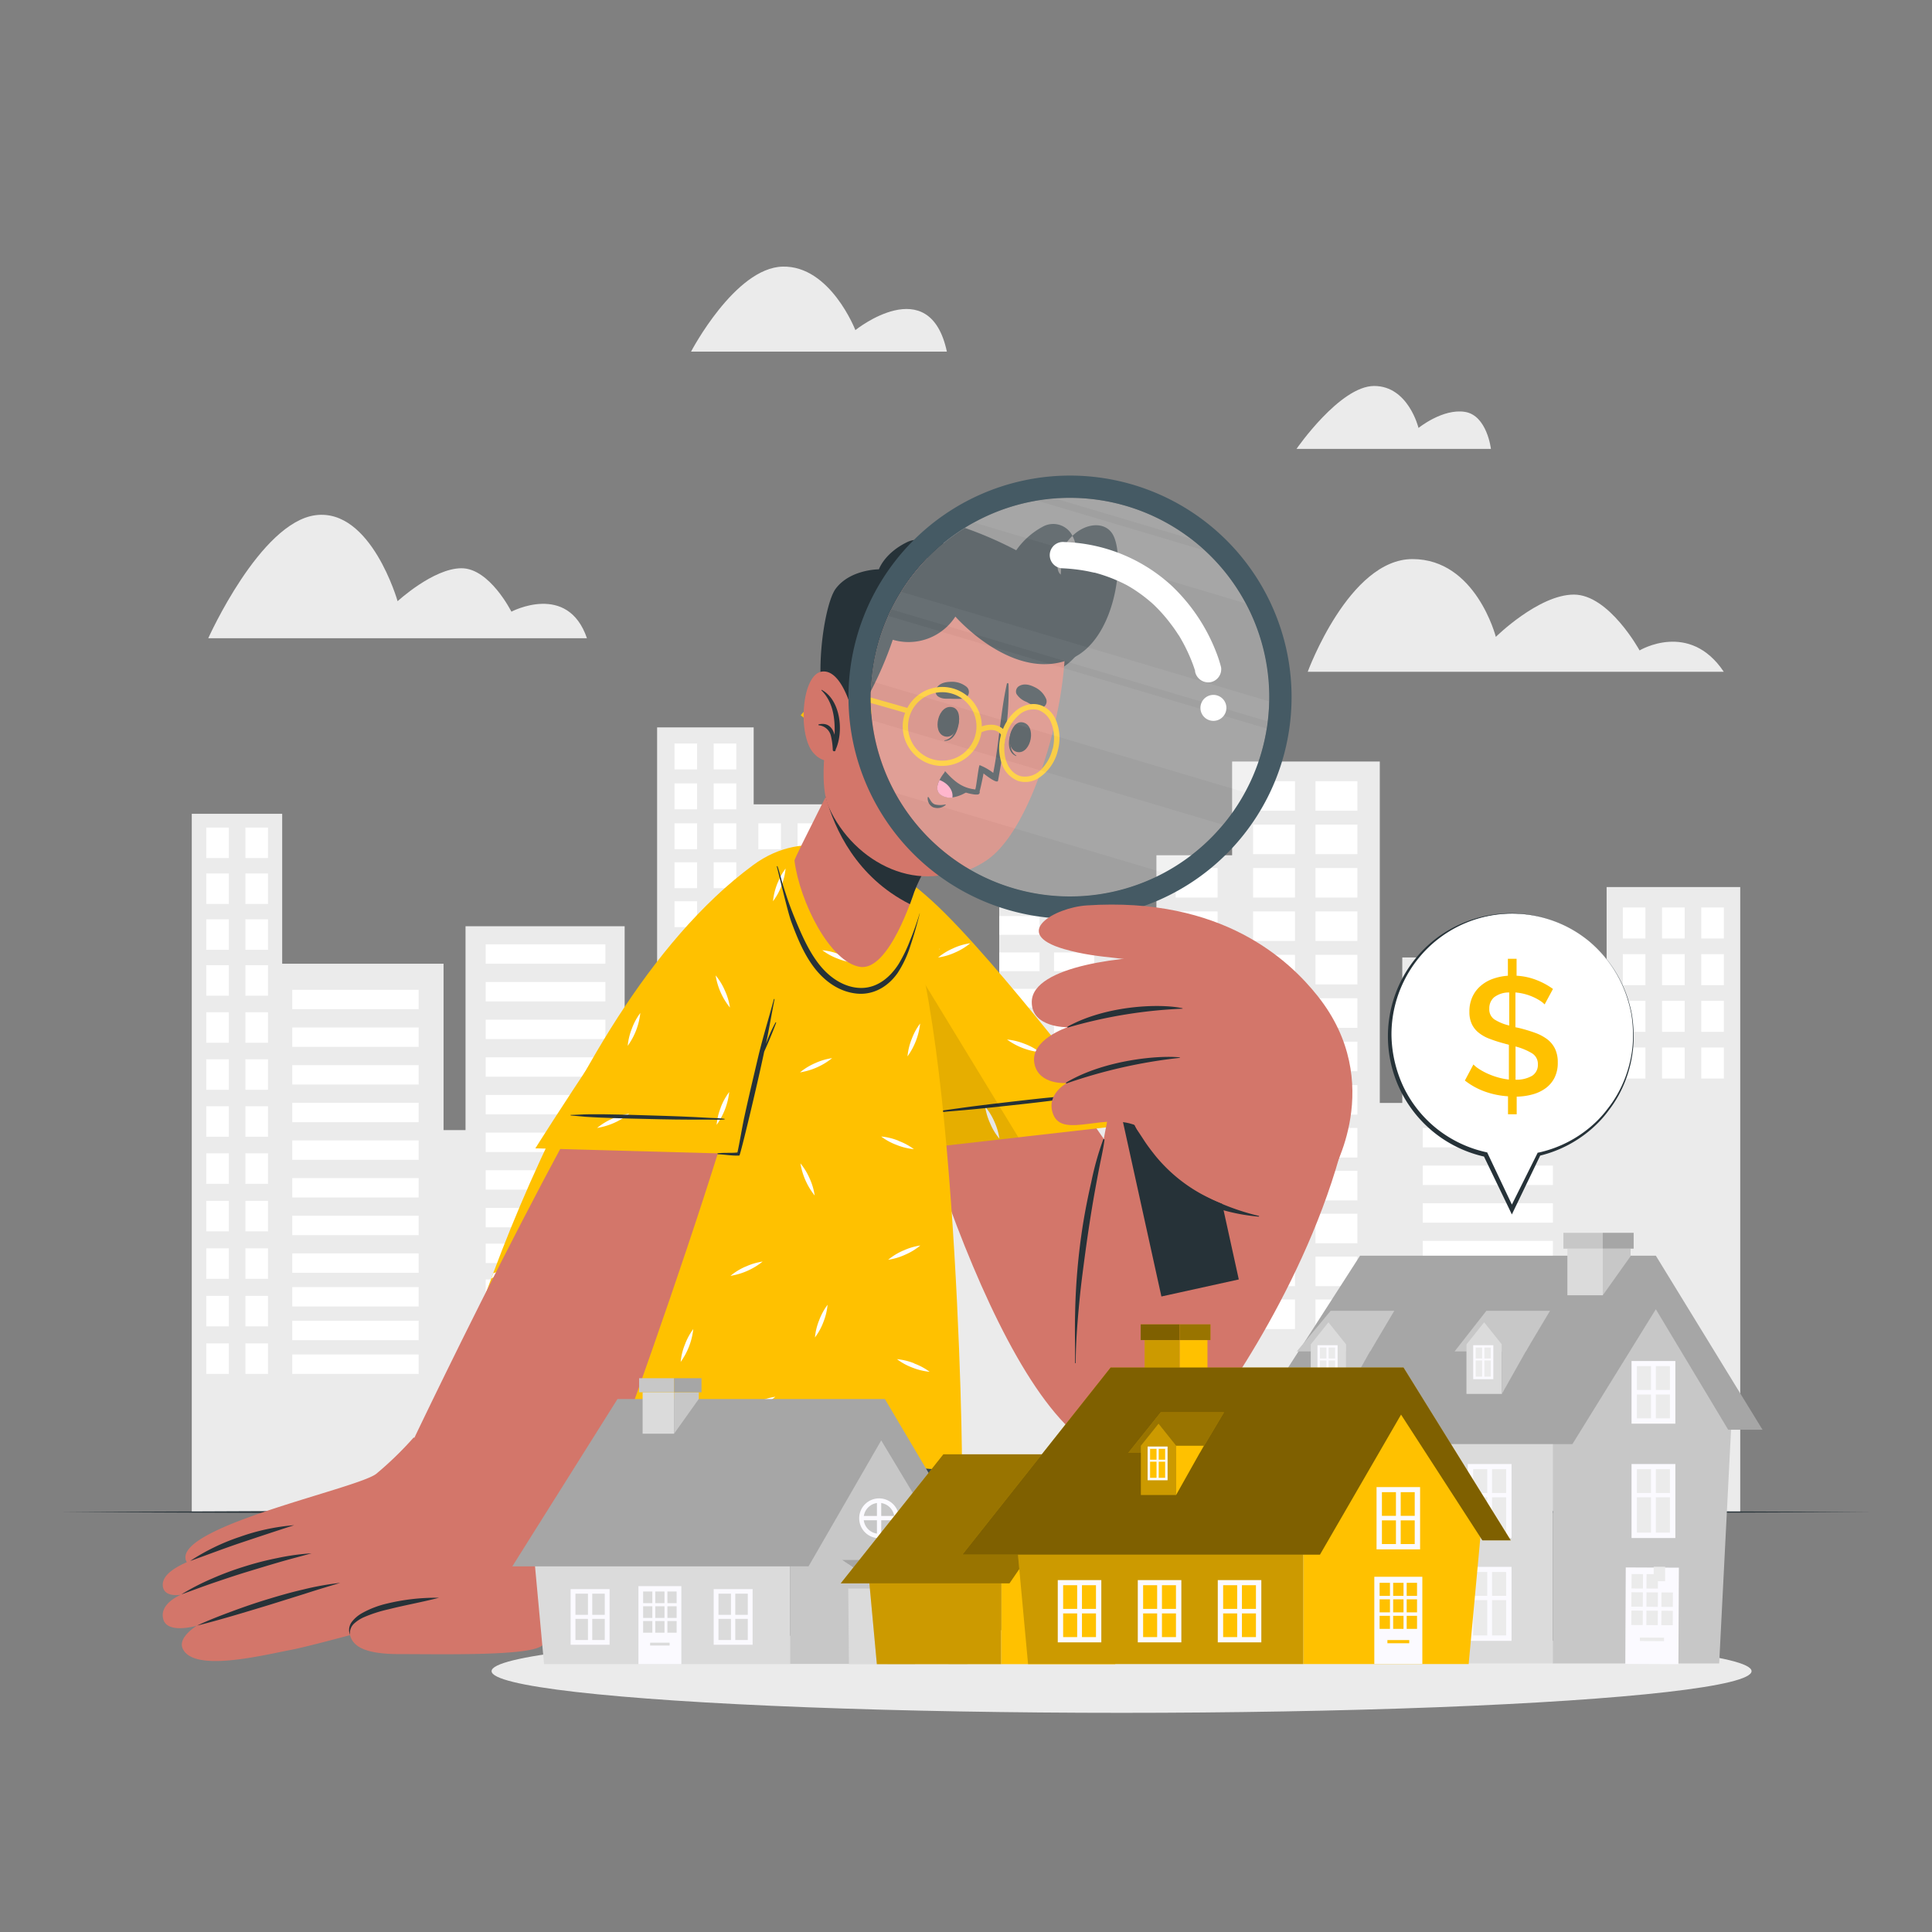 <svg xmlns="http://www.w3.org/2000/svg" viewBox="0 0 500 500"><rect x="0" y="0" width="500" height="500" fill="#808080" stroke="none"/><g id="freepik--background-complete--inject-5"><polygon points="450.37 229.57 415.79 229.57 415.79 271.57 406.89 271.57 406.89 247.79 362.91 247.79 362.91 285.44 357.09 285.44 357.09 197.08 318.87 197.08 318.87 221.34 299.28 221.34 299.28 251.51 293.35 251.51 293.35 232.53 258.6 232.53 258.6 289.17 248.44 289.17 248.44 243.12 216.66 243.12 216.66 208.16 195.05 208.16 195.05 188.25 170.06 188.25 170.06 276.57 161.66 276.57 161.66 239.71 120.48 239.71 120.48 292.47 114.79 292.47 114.79 249.41 73.03 249.41 73.03 210.61 49.63 210.61 49.63 391.31 450.37 391.31 450.37 229.57" style="fill:#ebebeb"></polygon><rect x="440.28" y="234.85" width="5.85" height="8.03" transform="translate(886.41 477.73) rotate(180)" style="fill:#fff"></rect><rect x="430.14" y="234.85" width="5.85" height="8.03" transform="translate(866.13 477.73) rotate(180)" style="fill:#fff"></rect><rect x="420" y="234.85" width="5.85" height="8.03" transform="translate(845.84 477.73) rotate(180)" style="fill:#fff"></rect><rect x="440.28" y="246.93" width="5.85" height="8.03" transform="translate(886.41 501.89) rotate(180)" style="fill:#fff"></rect><rect x="430.14" y="246.93" width="5.85" height="8.03" transform="translate(866.13 501.89) rotate(180)" style="fill:#fff"></rect><rect x="420" y="246.93" width="5.85" height="8.03" transform="translate(845.84 501.89) rotate(180)" style="fill:#fff"></rect><rect x="440.28" y="259.01" width="5.85" height="8.03" transform="translate(886.41 526.05) rotate(180)" style="fill:#fff"></rect><rect x="430.14" y="259.01" width="5.85" height="8.03" transform="translate(866.13 526.05) rotate(180)" style="fill:#fff"></rect><rect x="420" y="259.01" width="5.85" height="8.03" transform="translate(845.84 526.05) rotate(180)" style="fill:#fff"></rect><rect x="440.28" y="271.09" width="5.85" height="8.03" transform="translate(886.41 550.22) rotate(180)" style="fill:#fff"></rect><rect x="430.14" y="271.09" width="5.85" height="8.03" transform="translate(866.13 550.22) rotate(180)" style="fill:#fff"></rect><rect x="420" y="271.09" width="5.85" height="8.03" transform="translate(845.84 550.22) rotate(180)" style="fill:#fff"></rect><rect x="237.7" y="248.86" width="5.85" height="6.7" transform="translate(481.26 504.43) rotate(180)" style="fill:#fff"></rect><rect x="227.56" y="248.86" width="5.85" height="6.7" transform="translate(460.98 504.43) rotate(180)" style="fill:#fff"></rect><rect x="217.42" y="248.86" width="5.85" height="6.7" transform="translate(440.69 504.43) rotate(180)" style="fill:#fff"></rect><rect x="237.7" y="258.94" width="5.85" height="6.7" transform="translate(481.26 524.58) rotate(180)" style="fill:#fff"></rect><rect x="227.56" y="258.94" width="5.85" height="6.7" transform="translate(460.98 524.58) rotate(180)" style="fill:#fff"></rect><rect x="217.42" y="258.94" width="5.85" height="6.7" transform="translate(440.69 524.58) rotate(180)" style="fill:#fff"></rect><rect x="237.7" y="269.02" width="5.85" height="6.7" transform="translate(481.26 544.74) rotate(180)" style="fill:#fff"></rect><rect x="227.56" y="269.02" width="5.85" height="6.7" transform="translate(460.98 544.74) rotate(180)" style="fill:#fff"></rect><rect x="217.42" y="269.02" width="5.85" height="6.7" transform="translate(440.69 544.74) rotate(180)" style="fill:#fff"></rect><rect x="237.7" y="279.1" width="5.85" height="6.7" transform="translate(481.26 564.9) rotate(180)" style="fill:#fff"></rect><rect x="227.56" y="279.1" width="5.85" height="6.7" transform="translate(460.98 564.9) rotate(180)" style="fill:#fff"></rect><rect x="217.42" y="279.1" width="5.85" height="6.7" transform="translate(440.69 564.9) rotate(180)" style="fill:#fff"></rect><rect x="237.7" y="289.43" width="5.85" height="6.7" transform="translate(481.26 585.56) rotate(180)" style="fill:#fff"></rect><rect x="227.56" y="289.43" width="5.85" height="6.7" transform="translate(460.98 585.56) rotate(180)" style="fill:#fff"></rect><rect x="217.42" y="289.43" width="5.85" height="6.7" transform="translate(440.69 585.56) rotate(180)" style="fill:#fff"></rect><rect x="237.7" y="299.76" width="5.85" height="6.7" transform="translate(481.26 606.22) rotate(180)" style="fill:#fff"></rect><rect x="227.56" y="299.76" width="5.85" height="6.7" transform="translate(460.98 606.22) rotate(180)" style="fill:#fff"></rect><rect x="217.42" y="299.76" width="5.85" height="6.7" transform="translate(440.69 606.22) rotate(180)" style="fill:#fff"></rect><rect x="237.7" y="310.09" width="5.85" height="6.7" transform="translate(481.26 626.87) rotate(180)" style="fill:#fff"></rect><rect x="227.56" y="310.09" width="5.85" height="6.7" transform="translate(460.98 626.87) rotate(180)" style="fill:#fff"></rect><rect x="217.42" y="310.09" width="5.85" height="6.7" transform="translate(440.69 626.87) rotate(180)" style="fill:#fff"></rect><rect x="237.7" y="320.42" width="5.85" height="6.7" transform="translate(481.26 647.53) rotate(180)" style="fill:#fff"></rect><rect x="227.56" y="320.42" width="5.85" height="6.7" transform="translate(460.98 647.53) rotate(180)" style="fill:#fff"></rect><rect x="217.42" y="320.42" width="5.85" height="6.7" transform="translate(440.69 647.53) rotate(180)" style="fill:#fff"></rect><rect x="368.21" y="252.94" width="33.68" height="5.02" transform="translate(770.1 510.9) rotate(180)" style="fill:#fff"></rect><rect x="368.21" y="262.68" width="33.68" height="5.02" transform="translate(770.1 530.39) rotate(180)" style="fill:#fff"></rect><rect x="368.21" y="272.43" width="33.68" height="5.02" transform="translate(770.1 549.88) rotate(180)" style="fill:#fff"></rect><rect x="368.21" y="282.17" width="33.68" height="5.02" transform="translate(770.1 569.36) rotate(180)" style="fill:#fff"></rect><rect x="368.21" y="291.91" width="33.68" height="5.02" transform="translate(770.1 588.85) rotate(180)" style="fill:#fff"></rect><rect x="368.21" y="301.66" width="33.68" height="5.02" transform="translate(770.1 608.34) rotate(180)" style="fill:#fff"></rect><rect x="368.21" y="311.4" width="33.68" height="5.02" transform="translate(770.1 627.83) rotate(180)" style="fill:#fff"></rect><rect x="368.21" y="321.15" width="33.68" height="5.02" transform="translate(770.1 647.31) rotate(180)" style="fill:#fff"></rect><rect x="125.71" y="244.4" width="30.97" height="5.02" transform="translate(282.38 493.81) rotate(180)" style="fill:#fff"></rect><rect x="125.71" y="254.14" width="30.97" height="5.02" transform="translate(282.38 513.3) rotate(180)" style="fill:#fff"></rect><rect x="125.71" y="263.88" width="30.97" height="5.02" transform="translate(282.38 532.79) rotate(180)" style="fill:#fff"></rect><rect x="125.71" y="273.63" width="30.97" height="5.02" transform="translate(282.38 552.28) rotate(180)" style="fill:#fff"></rect><rect x="125.71" y="283.37" width="30.97" height="5.02" transform="translate(282.38 571.76) rotate(180)" style="fill:#fff"></rect><rect x="125.71" y="293.11" width="30.97" height="5.02" transform="translate(282.38 591.25) rotate(180)" style="fill:#fff"></rect><rect x="125.71" y="302.86" width="30.97" height="5.02" transform="translate(282.38 610.74) rotate(180)" style="fill:#fff"></rect><rect x="125.71" y="312.6" width="30.97" height="5.02" transform="translate(282.38 630.23) rotate(180)" style="fill:#fff"></rect><rect x="125.71" y="321.86" width="30.97" height="5.02" transform="translate(282.38 648.74) rotate(180)" style="fill:#fff"></rect><rect x="125.71" y="331.12" width="30.97" height="5.02" transform="translate(282.38 667.26) rotate(180)" style="fill:#fff"></rect><rect x="125.71" y="340.38" width="30.97" height="5.02" transform="translate(282.38 685.78) rotate(180)" style="fill:#fff"></rect><rect x="125.71" y="349.64" width="30.97" height="5.02" transform="translate(282.38 704.29) rotate(180)" style="fill:#fff"></rect><rect x="125.71" y="358.9" width="30.97" height="5.02" transform="translate(282.38 722.81) rotate(180)" style="fill:#fff"></rect><rect x="75.63" y="256.17" width="32.71" height="5.02" transform="translate(183.98 517.35) rotate(180)" style="fill:#fff"></rect><rect x="75.63" y="265.91" width="32.71" height="5.02" transform="translate(183.98 536.84) rotate(180)" style="fill:#fff"></rect><rect x="75.63" y="275.65" width="32.71" height="5.02" transform="translate(183.98 556.33) rotate(180)" style="fill:#fff"></rect><rect x="75.63" y="285.4" width="32.71" height="5.02" transform="translate(183.98 575.82) rotate(180)" style="fill:#fff"></rect><rect x="75.63" y="295.14" width="32.71" height="5.02" transform="translate(183.98 595.3) rotate(180)" style="fill:#fff"></rect><rect x="75.63" y="304.88" width="32.71" height="5.02" transform="translate(183.98 614.79) rotate(180)" style="fill:#fff"></rect><rect x="75.63" y="314.63" width="32.71" height="5.02" transform="translate(183.98 634.28) rotate(180)" style="fill:#fff"></rect><rect x="75.63" y="324.37" width="32.71" height="5.02" transform="translate(183.98 653.77) rotate(180)" style="fill:#fff"></rect><rect x="75.63" y="333.09" width="32.71" height="5.02" transform="translate(183.98 671.21) rotate(180)" style="fill:#fff"></rect><rect x="75.63" y="341.81" width="32.71" height="5.02" transform="translate(183.98 688.65) rotate(180)" style="fill:#fff"></rect><rect x="75.63" y="350.53" width="32.71" height="5.02" transform="translate(183.98 706.09) rotate(180)" style="fill:#fff"></rect><rect x="272.78" y="237.08" width="10.4" height="4.85" transform="translate(555.96 479.01) rotate(180)" style="fill:#fff"></rect><rect x="272.78" y="246.49" width="10.4" height="4.85" transform="translate(555.96 497.83) rotate(180)" style="fill:#fff"></rect><rect x="272.78" y="255.9" width="10.4" height="4.85" transform="translate(555.96 516.65) rotate(180)" style="fill:#fff"></rect><rect x="272.78" y="265.31" width="10.4" height="4.85" transform="translate(555.96 535.47) rotate(180)" style="fill:#fff"></rect><rect x="272.78" y="274.72" width="10.4" height="4.85" transform="translate(555.96 554.29) rotate(180)" style="fill:#fff"></rect><rect x="272.78" y="284.13" width="10.4" height="4.85" transform="translate(555.96 573.11) rotate(180)" style="fill:#fff"></rect><rect x="272.78" y="293.54" width="10.4" height="4.85" transform="translate(555.96 591.93) rotate(180)" style="fill:#fff"></rect><rect x="272.78" y="302.95" width="10.4" height="4.85" transform="translate(555.96 610.75) rotate(180)" style="fill:#fff"></rect><rect x="258.62" y="237.08" width="10.4" height="4.85" transform="translate(527.65 479.01) rotate(180)" style="fill:#fff"></rect><rect x="258.62" y="246.49" width="10.4" height="4.85" transform="translate(527.65 497.83) rotate(180)" style="fill:#fff"></rect><rect x="258.62" y="255.9" width="10.4" height="4.85" transform="translate(527.65 516.65) rotate(180)" style="fill:#fff"></rect><rect x="258.62" y="265.31" width="10.4" height="4.85" transform="translate(527.65 535.47) rotate(180)" style="fill:#fff"></rect><rect x="258.62" y="274.72" width="10.4" height="4.85" transform="translate(527.65 554.29) rotate(180)" style="fill:#fff"></rect><rect x="258.62" y="284.13" width="10.4" height="4.85" transform="translate(527.65 573.11) rotate(180)" style="fill:#fff"></rect><rect x="258.62" y="293.54" width="10.4" height="4.85" transform="translate(527.65 591.93) rotate(180)" style="fill:#fff"></rect><rect x="258.62" y="302.95" width="10.4" height="4.85" transform="translate(527.65 610.75) rotate(180)" style="fill:#fff"></rect><rect x="340.46" y="202.17" width="10.84" height="7.65" transform="translate(691.75 411.99) rotate(180)" style="fill:#fff"></rect><rect x="324.3" y="202.17" width="10.84" height="7.65" transform="translate(659.44 411.99) rotate(180)" style="fill:#fff"></rect><rect x="340.46" y="213.41" width="10.84" height="7.65" transform="translate(691.75 434.46) rotate(180)" style="fill:#fff"></rect><rect x="324.3" y="213.41" width="10.84" height="7.65" transform="translate(659.44 434.46) rotate(180)" style="fill:#fff"></rect><rect x="340.46" y="224.64" width="10.84" height="7.65" transform="translate(691.75 456.93) rotate(180)" style="fill:#fff"></rect><rect x="324.3" y="224.64" width="10.84" height="7.65" transform="translate(659.44 456.93) rotate(180)" style="fill:#fff"></rect><rect x="340.46" y="235.88" width="10.84" height="7.65" transform="translate(691.75 479.4) rotate(180)" style="fill:#fff"></rect><rect x="324.3" y="235.88" width="10.84" height="7.65" transform="translate(659.44 479.4) rotate(180)" style="fill:#fff"></rect><rect x="340.46" y="247.11" width="10.84" height="7.65" transform="translate(691.75 501.87) rotate(180)" style="fill:#fff"></rect><rect x="324.3" y="247.11" width="10.84" height="7.65" transform="translate(659.44 501.87) rotate(180)" style="fill:#fff"></rect><rect x="340.46" y="258.34" width="10.84" height="7.65" transform="translate(691.75 524.34) rotate(180)" style="fill:#fff"></rect><rect x="324.3" y="258.34" width="10.84" height="7.65" transform="translate(659.44 524.34) rotate(180)" style="fill:#fff"></rect><rect x="340.46" y="269.58" width="10.84" height="7.65" transform="translate(691.75 546.81) rotate(180)" style="fill:#fff"></rect><rect x="324.3" y="269.58" width="10.84" height="7.65" transform="translate(659.44 546.81) rotate(180)" style="fill:#fff"></rect><rect x="340.46" y="280.81" width="10.84" height="7.65" transform="translate(691.75 569.28) rotate(180)" style="fill:#fff"></rect><rect x="324.3" y="280.81" width="10.84" height="7.65" transform="translate(659.44 569.28) rotate(180)" style="fill:#fff"></rect><rect x="304.28" y="224.64" width="10.84" height="7.65" transform="translate(619.39 456.93) rotate(180)" style="fill:#fff"></rect><rect x="304.28" y="235.88" width="10.84" height="7.65" transform="translate(619.39 479.4) rotate(180)" style="fill:#fff"></rect><rect x="304.28" y="247.11" width="10.84" height="7.65" transform="translate(619.39 501.87) rotate(180)" style="fill:#fff"></rect><rect x="304.28" y="258.34" width="10.84" height="7.65" transform="translate(619.39 524.34) rotate(180)" style="fill:#fff"></rect><rect x="304.28" y="269.58" width="10.84" height="7.65" transform="translate(619.39 546.81) rotate(180)" style="fill:#fff"></rect><rect x="304.28" y="280.81" width="10.84" height="7.65" transform="translate(619.39 569.28) rotate(180)" style="fill:#fff"></rect><rect x="340.46" y="291.91" width="10.84" height="7.65" transform="translate(691.75 591.48) rotate(180)" style="fill:#fff"></rect><rect x="324.3" y="291.91" width="10.84" height="7.65" transform="translate(659.44 591.48) rotate(180)" style="fill:#fff"></rect><rect x="304.28" y="291.91" width="10.84" height="7.65" transform="translate(619.39 591.48) rotate(180)" style="fill:#fff"></rect><rect x="340.46" y="303.02" width="10.84" height="7.65" transform="translate(691.75 613.68) rotate(180)" style="fill:#fff"></rect><rect x="324.3" y="303.02" width="10.84" height="7.65" transform="translate(659.44 613.68) rotate(180)" style="fill:#fff"></rect><rect x="304.28" y="303.02" width="10.84" height="7.65" transform="translate(619.39 613.68) rotate(180)" style="fill:#fff"></rect><rect x="340.46" y="314.12" width="10.84" height="7.65" transform="translate(691.75 635.88) rotate(180)" style="fill:#fff"></rect><rect x="324.3" y="314.12" width="10.84" height="7.65" transform="translate(659.44 635.88) rotate(180)" style="fill:#fff"></rect><rect x="304.28" y="314.12" width="10.84" height="7.65" transform="translate(619.39 635.88) rotate(180)" style="fill:#fff"></rect><rect x="340.46" y="325.22" width="10.84" height="7.65" transform="translate(691.75 658.08) rotate(180)" style="fill:#fff"></rect><rect x="324.3" y="325.22" width="10.84" height="7.65" transform="translate(659.44 658.08) rotate(180)" style="fill:#fff"></rect><rect x="304.28" y="325.22" width="10.84" height="7.65" transform="translate(619.39 658.08) rotate(180)" style="fill:#fff"></rect><rect x="340.46" y="336.32" width="10.84" height="7.65" transform="translate(691.75 680.28) rotate(180)" style="fill:#fff"></rect><rect x="324.3" y="336.32" width="10.84" height="7.65" transform="translate(659.44 680.28) rotate(180)" style="fill:#fff"></rect><rect x="304.28" y="336.32" width="10.84" height="7.65" transform="translate(619.39 680.28) rotate(180)" style="fill:#fff"></rect><rect x="206.39" y="213.09" width="5.85" height="6.7" transform="translate(418.64 432.87) rotate(180)" style="fill:#fff"></rect><rect x="196.25" y="213.09" width="5.85" height="6.7" transform="translate(398.36 432.87) rotate(180)" style="fill:#fff"></rect><rect x="206.39" y="223.17" width="5.85" height="6.7" transform="translate(418.64 453.03) rotate(180)" style="fill:#fff"></rect><rect x="196.25" y="223.17" width="5.85" height="6.7" transform="translate(398.36 453.03) rotate(180)" style="fill:#fff"></rect><rect x="206.39" y="233.25" width="5.85" height="6.7" transform="translate(418.64 473.19) rotate(180)" style="fill:#fff"></rect><rect x="196.25" y="233.25" width="5.85" height="6.7" transform="translate(398.36 473.19) rotate(180)" style="fill:#fff"></rect><rect x="206.39" y="243.32" width="5.85" height="6.7" transform="translate(418.64 493.35) rotate(180)" style="fill:#fff"></rect><rect x="196.25" y="243.32" width="5.85" height="6.7" transform="translate(398.36 493.35) rotate(180)" style="fill:#fff"></rect><rect x="206.39" y="253.65" width="5.85" height="6.7" transform="translate(418.64 514.01) rotate(180)" style="fill:#fff"></rect><rect x="196.25" y="253.65" width="5.85" height="6.7" transform="translate(398.36 514.01) rotate(180)" style="fill:#fff"></rect><rect x="206.39" y="263.98" width="5.85" height="6.7" transform="translate(418.64 534.66) rotate(180)" style="fill:#fff"></rect><rect x="196.25" y="263.98" width="5.85" height="6.7" transform="translate(398.36 534.66) rotate(180)" style="fill:#fff"></rect><rect x="206.39" y="274.31" width="5.85" height="6.7" transform="translate(418.64 555.32) rotate(180)" style="fill:#fff"></rect><rect x="196.25" y="274.31" width="5.85" height="6.7" transform="translate(398.36 555.32) rotate(180)" style="fill:#fff"></rect><rect x="206.39" y="284.64" width="5.85" height="6.7" transform="translate(418.64 575.98) rotate(180)" style="fill:#fff"></rect><rect x="196.25" y="284.64" width="5.85" height="6.7" transform="translate(398.36 575.98) rotate(180)" style="fill:#fff"></rect><rect x="206.39" y="295.08" width="5.85" height="6.7" transform="translate(418.64 596.86) rotate(180)" style="fill:#fff"></rect><rect x="196.25" y="295.08" width="5.85" height="6.7" transform="translate(398.36 596.86) rotate(180)" style="fill:#fff"></rect><rect x="206.39" y="305.52" width="5.85" height="6.7" transform="translate(418.64 617.73) rotate(180)" style="fill:#fff"></rect><rect x="196.25" y="305.52" width="5.85" height="6.7" transform="translate(398.36 617.73) rotate(180)" style="fill:#fff"></rect><rect x="206.39" y="315.96" width="5.85" height="6.7" transform="translate(418.64 638.61) rotate(180)" style="fill:#fff"></rect><rect x="196.25" y="315.96" width="5.85" height="6.7" transform="translate(398.36 638.61) rotate(180)" style="fill:#fff"></rect><rect x="206.39" y="326.39" width="5.85" height="6.7" transform="translate(418.64 659.49) rotate(180)" style="fill:#fff"></rect><rect x="196.25" y="326.39" width="5.85" height="6.7" transform="translate(398.36 659.49) rotate(180)" style="fill:#fff"></rect><rect x="63.52" y="214.18" width="5.85" height="7.89" transform="translate(132.88 436.24) rotate(180)" style="fill:#fff"></rect><rect x="53.37" y="214.18" width="5.85" height="7.89" transform="translate(112.6 436.24) rotate(180)" style="fill:#fff"></rect><rect x="63.52" y="226.05" width="5.85" height="7.89" transform="translate(132.88 459.99) rotate(180)" style="fill:#fff"></rect><rect x="53.37" y="226.05" width="5.85" height="7.89" transform="translate(112.6 459.99) rotate(180)" style="fill:#fff"></rect><rect x="63.52" y="237.93" width="5.85" height="7.89" transform="translate(132.88 483.74) rotate(180)" style="fill:#fff"></rect><rect x="53.37" y="237.93" width="5.85" height="7.89" transform="translate(112.6 483.74) rotate(180)" style="fill:#fff"></rect><rect x="63.52" y="249.8" width="5.85" height="7.89" transform="translate(132.88 507.49) rotate(180)" style="fill:#fff"></rect><rect x="53.37" y="249.8" width="5.85" height="7.89" transform="translate(112.6 507.49) rotate(180)" style="fill:#fff"></rect><rect x="63.52" y="261.97" width="5.85" height="7.89" transform="translate(132.88 531.83) rotate(180)" style="fill:#fff"></rect><rect x="53.37" y="261.97" width="5.85" height="7.89" transform="translate(112.6 531.83) rotate(180)" style="fill:#fff"></rect><rect x="63.52" y="274.14" width="5.85" height="7.89" transform="translate(132.88 556.17) rotate(180)" style="fill:#fff"></rect><rect x="53.37" y="274.14" width="5.85" height="7.89" transform="translate(112.6 556.17) rotate(180)" style="fill:#fff"></rect><rect x="63.52" y="286.31" width="5.85" height="7.89" transform="translate(132.88 580.5) rotate(180)" style="fill:#fff"></rect><rect x="53.37" y="286.31" width="5.85" height="7.89" transform="translate(112.6 580.5) rotate(180)" style="fill:#fff"></rect><rect x="63.52" y="298.47" width="5.85" height="7.89" transform="translate(132.88 604.84) rotate(180)" style="fill:#fff"></rect><rect x="53.37" y="298.47" width="5.85" height="7.89" transform="translate(112.6 604.84) rotate(180)" style="fill:#fff"></rect><rect x="63.52" y="310.77" width="5.85" height="7.89" transform="translate(132.88 629.44) rotate(180)" style="fill:#fff"></rect><rect x="53.37" y="310.77" width="5.85" height="7.89" transform="translate(112.6 629.44) rotate(180)" style="fill:#fff"></rect><rect x="63.52" y="323.07" width="5.85" height="7.89" transform="translate(132.88 654.03) rotate(180)" style="fill:#fff"></rect><rect x="53.37" y="323.07" width="5.85" height="7.89" transform="translate(112.6 654.03) rotate(180)" style="fill:#fff"></rect><rect x="63.52" y="335.37" width="5.85" height="7.89" transform="translate(132.88 678.63) rotate(180)" style="fill:#fff"></rect><rect x="53.37" y="335.37" width="5.85" height="7.89" transform="translate(112.6 678.63) rotate(180)" style="fill:#fff"></rect><rect x="63.52" y="347.66" width="5.85" height="7.89" transform="translate(132.88 703.22) rotate(180)" style="fill:#fff"></rect><rect x="53.37" y="347.66" width="5.85" height="7.89" transform="translate(112.6 703.22) rotate(180)" style="fill:#fff"></rect><rect x="184.71" y="213.09" width="5.85" height="6.7" transform="translate(375.26 432.87) rotate(180)" style="fill:#fff"></rect><rect x="174.57" y="213.09" width="5.85" height="6.7" transform="translate(354.98 432.87) rotate(180)" style="fill:#fff"></rect><rect x="184.71" y="202.75" width="5.85" height="6.7" transform="translate(375.26 412.2) rotate(180)" style="fill:#fff"></rect><rect x="174.57" y="202.75" width="5.85" height="6.7" transform="translate(354.98 412.2) rotate(180)" style="fill:#fff"></rect><rect x="184.71" y="192.42" width="5.85" height="6.7" transform="translate(375.26 391.54) rotate(180)" style="fill:#fff"></rect><rect x="174.57" y="192.42" width="5.85" height="6.7" transform="translate(354.98 391.54) rotate(180)" style="fill:#fff"></rect><rect x="184.71" y="223.17" width="5.85" height="6.7" transform="translate(375.26 453.03) rotate(180)" style="fill:#fff"></rect><rect x="174.57" y="223.17" width="5.85" height="6.7" transform="translate(354.98 453.03) rotate(180)" style="fill:#fff"></rect><rect x="184.71" y="233.25" width="5.85" height="6.7" transform="translate(375.26 473.19) rotate(180)" style="fill:#fff"></rect><rect x="174.57" y="233.25" width="5.85" height="6.7" transform="translate(354.98 473.19) rotate(180)" style="fill:#fff"></rect><rect x="184.71" y="243.32" width="5.85" height="6.7" transform="translate(375.26 493.35) rotate(180)" style="fill:#fff"></rect><rect x="174.57" y="243.32" width="5.85" height="6.7" transform="translate(354.98 493.35) rotate(180)" style="fill:#fff"></rect><rect x="184.71" y="253.65" width="5.85" height="6.7" transform="translate(375.26 514.01) rotate(180)" style="fill:#fff"></rect><rect x="174.57" y="253.65" width="5.85" height="6.7" transform="translate(354.98 514.01) rotate(180)" style="fill:#fff"></rect><rect x="184.71" y="263.98" width="5.85" height="6.7" transform="translate(375.26 534.66) rotate(180)" style="fill:#fff"></rect><rect x="174.57" y="263.98" width="5.85" height="6.7" transform="translate(354.98 534.66) rotate(180)" style="fill:#fff"></rect><rect x="184.71" y="274.31" width="5.85" height="6.7" transform="translate(375.26 555.32) rotate(180)" style="fill:#fff"></rect><rect x="174.57" y="274.31" width="5.85" height="6.7" transform="translate(354.98 555.32) rotate(180)" style="fill:#fff"></rect><rect x="184.71" y="284.64" width="5.85" height="6.7" transform="translate(375.26 575.98) rotate(180)" style="fill:#fff"></rect><rect x="174.57" y="284.64" width="5.85" height="6.7" transform="translate(354.98 575.98) rotate(180)" style="fill:#fff"></rect><rect x="184.71" y="295.08" width="5.85" height="6.7" transform="translate(375.26 596.86) rotate(180)" style="fill:#fff"></rect><rect x="174.57" y="295.08" width="5.85" height="6.7" transform="translate(354.98 596.86) rotate(180)" style="fill:#fff"></rect><rect x="184.71" y="305.52" width="5.85" height="6.7" transform="translate(375.26 617.73) rotate(180)" style="fill:#fff"></rect><rect x="174.57" y="305.52" width="5.85" height="6.7" transform="translate(354.98 617.73) rotate(180)" style="fill:#fff"></rect><rect x="184.71" y="315.96" width="5.85" height="6.7" transform="translate(375.26 638.61) rotate(180)" style="fill:#fff"></rect><rect x="174.57" y="315.96" width="5.85" height="6.7" transform="translate(354.98 638.61) rotate(180)" style="fill:#fff"></rect><rect x="184.71" y="326.39" width="5.85" height="6.7" transform="translate(375.26 659.49) rotate(180)" style="fill:#fff"></rect><rect x="174.57" y="326.39" width="5.85" height="6.7" transform="translate(354.98 659.49) rotate(180)" style="fill:#fff"></rect><path d="M446.11,173.85H338.44s10.68-29.16,27.11-29.16,21.57,20.13,21.57,20.13,11.09-10.94,20.2-10.94,17,14.45,17,14.45S437.21,160.56,446.11,173.85Z" style="fill:#ebebeb"></path><path d="M385.85,116.18H335.53s11.24-16.29,20.1-16.29,11.48,10.86,11.48,10.86,6.25-5.07,12-4.16S385.85,116.18,385.85,116.18Z" style="fill:#ebebeb"></path><path d="M151.9,165.17h-98s13.42-30,27.78-31.84,21.22,22.26,21.22,22.26,9.26-8.53,16.54-8.53,12.91,11.24,12.91,11.24S146.9,150.6,151.9,165.17Z" style="fill:#ebebeb"></path><path d="M245.05,91H178.84s11.37-21.71,23.71-22,18.82,16.43,18.82,16.43S240.56,70,245.05,91Z" style="fill:#ebebeb"></path></g><g id="freepik--Shadow--inject-5"><ellipse cx="290.26" cy="432.49" rx="163.04" ry="10.79" style="fill:#ebebeb"></ellipse></g><g id="freepik--Table--inject-5"><polygon points="484.34 391.31 425.75 391.55 367.17 391.64 250 391.8 132.83 391.64 74.25 391.55 15.66 391.31 74.25 391.06 132.83 390.97 250 390.81 367.17 390.97 425.75 391.06 484.34 391.31" style="fill:#263238"></polygon></g><g id="freepik--Character--inject-5"><path d="M242.69,236.64c16.92,17.6,67.75,95.93,71.71,98.27,0,0,0,51.23-28.31,41s-54.26-102.14-59.8-131.44C223.37,229,228.87,222.28,242.69,236.64Z" style="fill:#d3766a"></path><path d="M238.38,297.2l51.88-5.9s-32.18-42.69-48.81-57.93c-17.34-15.88-25.84-13.65-17.8,16.43C231.73,280.06,238.38,297.2,238.38,297.2Z" style="fill:#FFC100"></path><path d="M235.94,268.94a16.24,16.24,0,0,0-1.08,4.47,17.77,17.77,0,0,0,3.27-8.5A15.52,15.52,0,0,0,235.94,268.94Zm29.14,1.17a16.09,16.09,0,0,0-4.46-1.08,17.68,17.68,0,0,0,8.49,3.27A15.36,15.36,0,0,0,265.08,270.11Zm-7.73,20.18a16.21,16.21,0,0,0-2.4-3.91,16.19,16.19,0,0,0,1.32,4.39,15.23,15.23,0,0,0,2.38,3.92A16.33,16.33,0,0,0,257.35,290.29Zm-30.44-65c-.26-.55-.52-1.09-.82-1.63a5.49,5.49,0,0,0-1.07,0c.24.73.51,1.43.81,2.13a15.73,15.73,0,0,0,2.39,3.92A16.31,16.31,0,0,0,226.91,225.29Zm59.79,61.34-1,.4a16.48,16.48,0,0,0-3.93,2.39,16.31,16.31,0,0,0,4.41-1.31c.4-.18.79-.37,1.18-.58Zm-40-41.21a16.38,16.38,0,0,0-3.92,2.38,16,16,0,0,0,4.41-1.3,16.22,16.22,0,0,0,3.92-2.39A16,16,0,0,0,246.68,245.42Zm-3.48.09a1.92,1.92,0,0,0-.17.13l.18,0S243.2,245.54,243.2,245.51Z" style="fill:#fff"></path><path d="M240.87,287.87c1.21-.28,2.48-.39,3.71-.56l3.82-.53c2.57-.36,5.15-.68,7.73-1,5.16-.6,10.32-1.23,15.49-1.74,1.42-.14,2.85-.28,4.27-.39s3-.11,4.5-.22c.09,0,.09.13,0,.14-1.27.19-2.53.48-3.8.68s-2.62.38-3.93.54c-2.57.33-5.16.63-7.74.92-5.08.55-10.17,1.13-15.27,1.58l-4.26.36c-1.49.13-3,.35-4.5.34A.07.07,0,0,1,240.87,287.87Z" style="fill:#263238"></path><path d="M263.55,294.34l-25.16,2.86s-6.65-17.14-14.74-47.4c-3.41-12.76-3.84-20.51-1.88-24Z" style="opacity:0.1"></path><path d="M252.77,403.9H173.86c-.65-2.54-1.28-5-1.91-7.5-.72-2.83-1.43-5.59-2.11-8.28-.15-.6-.31-1.2-.46-1.79q-.78-3.09-1.53-6c-.3-1.19-.6-2.36-.89-3.52s-.6-2.34-.89-3.47c-.08-.3-.15-.6-.23-.89l-.24-1-.3-1.17h0c-.11-.41-.21-.81-.31-1.21-.2-.76-.39-1.51-.57-2.24-.28-1.08-.55-2.14-.81-3.17-.11-.45-.23-.9-.34-1.34-.19-.72-.37-1.42-.54-2.11-.12-.46-.23-.91-.34-1.35q-.7-2.72-1.3-5.1c-.11-.42-.21-.83-.32-1.23-.17-.69-.34-1.35-.5-2q-.17-.6-.3-1.17c-.35-1.36-.67-2.6-.94-3.69-.08-.29-.15-.57-.22-.84-.18-.72-.35-1.36-.49-1.93-.06-.23-.11-.45-.17-.65l-.16-.63c0-.14-.07-.28-.1-.4l-.14-.54q0-.13-.06-.24l-.18-.71h76.81s2.53,8.72,6.58,22.78c.82,2.86,1.71,6,2.66,9.23C246.25,381.12,249.39,392.06,252.77,403.9Z" style="fill:#37474f"></path><path d="M186.78,403.9h-2q-4.38-18.13-8.49-36.33-1-4.43-2-8.86l-.18-.83a.12.12,0,0,1,.23-.06c0,.09.05.18.08.27q1.33,4.76,2.65,9.53Q182.14,385.71,186.78,403.9Z" style="fill:#263238"></path><path d="M231.83,339.74l-3.39,17-2.78,13.92-4.73,23.72-.49,2.43-.81,4.05L219,403.9H173.85c-.64-2.55-1.28-5-1.9-7.5-.72-2.83-1.43-5.59-2.11-8.28-.15-.6-.31-1.2-.46-1.79q-.78-3.09-1.53-6c-.3-1.19-.6-2.36-.89-3.52s-.6-2.34-.89-3.47c-.08-.3-.15-.6-.23-.89l-.24-1-.3-1.17h0c-.11-.41-.21-.81-.31-1.21-.2-.76-.39-1.51-.57-2.24-.28-1.08-.55-2.14-.81-3.17-.12-.46-.23-.9-.34-1.34-.19-.72-.37-1.42-.54-2.11-.12-.46-.23-.91-.34-1.35q-.7-2.72-1.3-5.1c-.11-.42-.21-.83-.32-1.23-.17-.69-.34-1.35-.5-2q-.17-.6-.3-1.17c-.35-1.36-.67-2.6-.94-3.69-.08-.29-.15-.57-.22-.84-.18-.72-.35-1.36-.49-1.93-.06-.23-.11-.45-.17-.65l-.16-.63c0-.14-.07-.28-.1-.4l-.14-.54q0-.13-.06-.24l-.18-.71Z" style="fill:#263238"></path><path d="M231.84,339.71v0c0,.42-.32,5-1.06,12-.21,2-.46,4.28-.75,6.68-.45,3.79-1,8-1.7,12.39-1.18,7.71-2.72,16.12-4.72,24.34-.71,3-1.49,5.89-2.32,8.76l-99.15,0c1.17-15.11,2.24-28.78,3.09-39.55,1.19-15.16,2-24.65,2-24.65l89.94,0Z" style="fill:#37474f"></path><path d="M231.63,348.82c-.11,3.55-.26,7.09-.49,10.62-.24,3.83-.59,7.65-1.09,11.47,0,.14,0,.28-.05.42q-.7,5.37-1.61,10.71c-.57,3.32-1,6.9-2.46,10a9.75,9.75,0,0,1-2.32,3.13,6.85,6.85,0,0,1-3.17,1.64,3.83,3.83,0,0,1-.59.1h-.17a.22.22,0,0,1,.11.21c0,1.19,0,2.4-.14,3.58,0,.05,0,.1,0,.15-.12,1-.31,2.05-.5,3.07h-1.7l0-.06c.3-1.12.55-2.25.83-3.38s.68-2.28.95-3.45a.23.23,0,0,1,.08-.11,5.29,5.29,0,0,1-5.12-3.21,9.19,9.19,0,0,1-.08-4.66c.31-2,.61-4.06.92-6.09.58-3.73,1.33-7.42,2-11.13l.3-1.69c1.33-7.55,2.72-15.1,4.39-22.58.06-.31.13-.62.2-.93s.38-.15.36.05c-.05.5-.1,1-.16,1.51q-.44,4.31-1,8.58c-.48,3.35-.81,6.72-1.28,10.07-.16,1.14-.32,2.28-.49,3.42-.77,5.51-1.57,11-2.51,16.51-.44,2.55-2,7.12,1.64,7.91a3.74,3.74,0,0,0,2.49-.31,7.82,7.82,0,0,0,3.41-4.31,57.21,57.21,0,0,0,1.95-9.18q.9-5,1.6-10.09h0q.9-6.31,1.88-12.61.49-3.21,1-6.42l.48-3C231.3,348.55,231.63,348.61,231.63,348.82Z" style="fill:#263238"></path><path d="M143.89,375.18a50,50,0,0,0,12.23-1.65c1.84-.47,3.66-1.06,5.47-1.65a14.19,14.19,0,0,0,4.94-2.48c2.78-2.4,4.07-6.17,5.28-9.53A92.18,92.18,0,0,0,175,348.3c0-.19.32-.12.33.06a44.83,44.83,0,0,1-1.67,13.13c-1,3.63-2.34,7.67-5.27,10.21s-7.26,3.62-11.21,4.1a51.64,51.64,0,0,1-13.32-.18A.22.22,0,0,1,143.89,375.18Z" style="fill:#263238"></path><path d="M137,348.42q-.33,8.32-.7,16.66-.85,19.41-1.87,38.82h-1.86q1.28-19.45,2.69-38.88.61-8.31,1.26-16.61A.24.24,0,0,1,137,348.42Z" style="fill:#263238"></path><path d="M248.91,380.78,114.4,370.58s27.06-107.25,80.49-146.68c13.66-10.07,28.61-3.61,35.34,3.92C247.33,247,249.31,380.35,248.91,380.78Z" style="fill:#FFC100"></path><path d="M201.11,228.78a16.63,16.63,0,0,0-1.08,4.46,16,16,0,0,0,2.2-4,16.63,16.63,0,0,0,1.08-4.46A16.33,16.33,0,0,0,201.11,228.78Zm-14.6,57.86a15.63,15.63,0,0,0-1.07,4.47,17.89,17.89,0,0,0,3.26-8.5A16.14,16.14,0,0,0,186.51,286.64Zm-48.06,24.81a16.33,16.33,0,0,0-1.08,4.47,17.77,17.77,0,0,0,3.27-8.5A16.84,16.84,0,0,0,138.45,311.45ZM177.24,348a15.41,15.41,0,0,0-1.08,4.46,17.89,17.89,0,0,0,3.26-8.5A16,16,0,0,0,177.24,348Zm58.7-79.08a16.24,16.24,0,0,0-1.08,4.47,17.77,17.77,0,0,0,3.27-8.5A15.52,15.52,0,0,0,235.94,268.94ZM212,341.67a15.58,15.58,0,0,0-1.09,4.46,15.82,15.82,0,0,0,2.19-4,16.26,16.26,0,0,0,1.08-4.46A15.79,15.79,0,0,0,212,341.67ZM163.53,266.2a16.17,16.17,0,0,0-1.08,4.46,17.62,17.62,0,0,0,3.26-8.5A15.68,15.68,0,0,0,163.53,266.2ZM217.27,247a15.74,15.74,0,0,0-4.46-1.08,16,16,0,0,0,4,2.18,15.64,15.64,0,0,0,4.47,1.08A15.85,15.85,0,0,0,217.27,247Zm15.24,48.21a15.91,15.91,0,0,0-4.46-1.08,15.65,15.65,0,0,0,4,2.18,15.92,15.92,0,0,0,4.46,1.09A15.66,15.66,0,0,0,232.51,295.25Zm4.09,57.62a16.17,16.17,0,0,0-4.46-1.08,15.68,15.68,0,0,0,4,2.19,16.35,16.35,0,0,0,4.46,1.08A16.29,16.29,0,0,0,236.6,352.87Zm-95.75-4.74a16.09,16.09,0,0,0-4.46-1.08,17.68,17.68,0,0,0,8.49,3.27A16,16,0,0,0,140.85,348.13Zm34.61-37A16.19,16.19,0,0,0,171,310a16.06,16.06,0,0,0,4,2.2,16.63,16.63,0,0,0,4.46,1.08A16,16,0,0,0,175.46,311.12Zm51.45-85.83c-.14-.3-.28-.59-.43-.88h0c-.49-.37-1-.73-1.55-1.08a20.61,20.61,0,0,0,.9,2.46,15.73,15.73,0,0,0,2.39,3.92A16.31,16.31,0,0,0,226.91,225.29ZM187.6,256.36a15.91,15.91,0,0,0-2.39-3.92,17.57,17.57,0,0,0,3.7,8.32A15.79,15.79,0,0,0,187.6,256.36Zm34.71,118.33a16.18,16.18,0,0,0-2.38-3.92,16.12,16.12,0,0,0,1.3,4.4,16.8,16.8,0,0,0,2.19,3.68h.16A15.89,15.89,0,0,0,222.31,374.69ZM209.54,305a16.35,16.35,0,0,0-2.39-3.92,18,18,0,0,0,3.69,8.32A16.12,16.12,0,0,0,209.54,305Zm-91.62,53.14c-.06.21-.12.42-.19.62.13.14.25.29.37.43A8.85,8.85,0,0,0,117.92,358.17Zm40-26.68a16.17,16.17,0,0,0-2.39-3.91,17.59,17.59,0,0,0,3.7,8.31A16.24,16.24,0,0,0,157.89,331.49Zm8.58,38.5a16.22,16.22,0,0,0-2.39-3.92,17.93,17.93,0,0,0,3.7,8.33A16,16,0,0,0,166.47,370Zm67.27-46.32a16.42,16.42,0,0,0-3.92,2.39,16.13,16.13,0,0,0,4.4-1.31,16,16,0,0,0,3.93-2.39A16,16,0,0,0,233.74,323.67Zm-106.1,5.84-.51,1.38a14.15,14.15,0,0,0,3-1.95A12.51,12.51,0,0,0,127.64,329.51Zm68.58,33.32a16.06,16.06,0,0,0-3.92,2.38,16.29,16.29,0,0,0,4.41-1.3,16.46,16.46,0,0,0,3.92-2.4A15.64,15.64,0,0,0,196.22,362.83Zm-61.33,8.92-.69.33,2.35.18a13.88,13.88,0,0,0,2.74-1.82A16.35,16.35,0,0,0,134.89,371.75Zm23.56-82.23a17,17,0,0,0-3.92,2.39,17.93,17.93,0,0,0,8.33-3.69A16,16,0,0,0,158.45,289.52Zm34.48,38.3a16.26,16.26,0,0,0-3.92,2.4,17.81,17.81,0,0,0,8.33-3.7A16.29,16.29,0,0,0,192.93,327.82Zm18-52.65a16.75,16.75,0,0,0-3.92,2.39,17.69,17.69,0,0,0,8.32-3.69A16.22,16.22,0,0,0,210.9,275.17Z" style="fill:#fff"></path><path d="M222.61,250.23c-7.76-1.15-15.64-16.81-17-27.49-.09-.74,12-23.81,13.89-28.62.39-1,27.35,19.36,27.35,19.36s-7,8.92-10.27,17.35C236.35,231.53,230.11,251.33,222.61,250.23Z" style="fill:#d3766a"></path><path d="M246.89,213.48s-7,8.92-10.28,17.34c-.06.17-.46,1.41-1.12,3.18-13.86-7-19.51-19.5-21.79-27.75,2.62-5.25,5.06-10.18,5.84-12.13C219.93,193.13,246.89,213.48,246.89,213.48Z" style="fill:#263238"></path><path d="M225.73,156.65c-7.89,9.13-15.78,42.06-11.27,52.18,6.55,14.66,24,23.47,38.12,14.1,13.73-9.09,23.25-52.19,17.58-62.07C261.82,146.3,237.37,143.17,225.73,156.65Z" style="fill:#d3766a"></path><path d="M246.81,183.4c-1,.08-2,0-3,0a4.85,4.85,0,0,1-3.07-.6,1.56,1.56,0,0,1-.38-1.86,3.85,3.85,0,0,1,3.54-1.64,5.66,5.66,0,0,1,3.88,1.24A1.66,1.66,0,0,1,246.81,183.4Z" style="fill:#263238"></path><path d="M245.93,188.23c0-.09-.2.07-.22.17-.37,2.25-1.18,4.77-3.35,5.11-.07,0-.09.12,0,.13C244.89,193.78,245.93,190.43,245.93,188.23Z" style="fill:#263238"></path><path d="M244.39,185.49c-3.55-1-5.27,6.19-2,7.1S247.36,186.32,244.39,185.49Z" style="fill:#263238"></path><path d="M258.83,191c0-.08.15.15.13.24-.6,2.2-.92,4.83.91,6,.06,0,0,.15-.05.12C257.45,196.48,257.91,193,258.83,191Z" style="fill:#263238"></path><path d="M261.37,189.16c3.64.58,2.21,7.81-1.16,7.27S258.32,188.67,261.37,189.16Z" style="fill:#263238"></path><path d="M265.06,185.6a27.54,27.54,0,0,1-2.68-1.43,4.87,4.87,0,0,1-2.45-2,1.56,1.56,0,0,1,.54-1.83c1.23-.8,2.65-.43,3.91.19a5.71,5.71,0,0,1,2.87,2.92A1.67,1.67,0,0,1,265.06,185.6Z" style="fill:#263238"></path><path d="M238.49,207.48c.4.65.76,1.49,1.55,1.75a6,6,0,0,0,2.53,0,.08.08,0,0,1,.06.14,3.07,3.07,0,0,1-3.1.53,2.42,2.42,0,0,1-1.28-2.38C238.25,207.39,238.43,207.38,238.49,207.48Z" style="fill:#263238"></path><path d="M242.41,201.39a7.82,7.82,0,0,0,4.25,4.57,9.91,9.91,0,0,0,2.69.78,2.46,2.46,0,0,0,.53.06,4.06,4.06,0,0,0,.51,0,.55.55,0,0,0,.56-.39h0a2,2,0,0,0,0-.24h0l0-.2c.45-1.7.91-4.34.91-4.34.55.46,3.39,2.66,3.56,1.75,1.33-7.5,2.8-15.84,2.54-23.59a.21.21,0,0,0-.42,0c-1.56,7.16-1.85,14.55-3.31,21.77A13.32,13.32,0,0,0,251,199.6c-.26,0-.79,5.12-1.06,5.86a.44.44,0,0,1,0,.08c-3-.32-4.92-1.71-7.25-4.3C242.54,201.07,242.32,201.18,242.41,201.39Z" style="fill:#263238"></path><path d="M248.55,205.63a9.25,9.25,0,0,1-4.26,1.92,4.15,4.15,0,0,1-2.49-.43c-1.66-.89-1.32-2.53-.66-3.85a10,10,0,0,1,1.31-1.94A11.94,11.94,0,0,0,248.55,205.63Z" style="fill:#263238"></path><path d="M244.29,207.55a4.15,4.15,0,0,1-2.49-.43c-1.66-.89-1.32-2.53-.66-3.85C243,203.92,244.57,205.67,244.29,207.55Z" style="fill:#ff97b8"></path><path d="M273.18,173.68c-14,5.86-28.16-10.35-28.16-10.35a13.63,13.63,0,0,1-15.3,5.62S223,189.22,217.52,188c-8.33-1.78-5-30.64-1.23-35.66s11.17-5,11.17-5,1.41-4.21,7.39-7.08c6.6-3.18,25,6.79,25,6.79a18.65,18.65,0,0,1,6.45-5.75,5.26,5.26,0,0,1,7.28,2.23,12.52,12.52,0,0,0-3.07,4.7c-2.25,5.88,2.72,6.91,3.83,1.38a8.81,8.81,0,0,0-.76-6.08c3.2-3.1,7.45-3.44,9.48-1C286.79,147,284.83,168.82,273.18,173.68Z" style="fill:#263238"></path><path d="M238.84,199.36a9.66,9.66,0,1,1,12.59-8.59h0a9.67,9.67,0,0,1-12.59,8.59Zm5.52-17.15a8.47,8.47,0,0,0-2-.39,8.39,8.39,0,1,0,2,.39Z" style="fill:#FFC100"></path><path d="M260.15,203.4c-3.46-1.3-5.26-6-4-10.91a11.47,11.47,0,0,1,3.61-6.06,6,6,0,0,1,10,2.48,11.58,11.58,0,0,1,.35,7.05c-1.28,5.16-5.45,8.59-9.3,7.63A3.82,3.82,0,0,1,260.15,203.4Zm5.41-17.15-.47-.14a5.13,5.13,0,0,0-4.55,1.31,10.26,10.26,0,0,0-3.19,5.38c-1.11,4.48.54,8.76,3.71,9.54s6.63-2.22,7.74-6.69a10.21,10.21,0,0,0-.3-6.25A5.29,5.29,0,0,0,265.56,186.25Z" style="fill:#FFC100"></path><path d="M250.9,191.81l-.62-1.13c1.67-.93,5.31-1.89,7.14,1l-1.1.68C254.69,189.77,251.05,191.72,250.9,191.81Z" style="fill:#FFC100"></path><path d="M208.22,185.91l-1-.8c.38-.47,3.75-4.6,6.66-4.5,2.73.1,19.39,5,20.1,5.25l-.37,1.24c-4.78-1.42-17.66-5.13-19.77-5.2C211.9,181.83,209.13,184.77,208.22,185.91Z" style="fill:#FFC100"></path><path d="M221.09,186.12s-2.69-12.88-8.25-12.33-6.5,17.12-2.05,21.35a5.84,5.84,0,0,0,8.43.2Z" style="fill:#d3766a"></path><path d="M212.69,178.55c-.08-.05-.15.06-.09.13,3.07,3.08,3.54,7.35,3.39,11.49-.52-1.84-1.7-3.24-4.1-2.71-.12,0-.09.21,0,.24a3.57,3.57,0,0,1,3.14,2.71,17.52,17.52,0,0,1,.49,3.68c0,.41.7.49.74,0a.34.34,0,0,1,0-.1C218.4,189.37,217.56,181.19,212.69,178.55Z" style="fill:#263238"></path><path d="M289.65,276.52c2.53-6.66,61.19,5.4,58.85,15.61-8.59,37.4-32.53,70.82-38.58,78.46-7.94,10-23.74,7.78-29.5,1.72C272.07,363.52,287.15,283.12,289.65,276.52Z" style="fill:#d3766a"></path><path d="M285.52,294.88a76.21,76.21,0,0,0-3.09,11c-.85,3.7-1.59,7.42-2.19,11.16a168.3,168.3,0,0,0-2,22.86c-.11,4.28,0,8.55,0,12.83,0,.1.16.09.16,0,0-3.79.23-7.61.54-11.39s.69-7.63,1.18-11.42c.95-7.45,2-14.89,3.35-22.28q.56-3.11,1.17-6.2c.43-2.14.92-4.27,1.2-6.44C285.84,294.84,285.59,294.7,285.52,294.88Z" style="fill:#263238"></path><path d="M275.5,171.11a103.6,103.6,0,0,1-2.28,15.13c-.19.85-.4,1.72-.61,2.58-.84,3.42-1.84,6.86-3,10.17q-.4,1.2-.84,2.37c-3.55,9.59-8.24,17.84-13.52,21.34A25.56,25.56,0,0,1,251,225a51.64,51.64,0,0,1-25.6-43.05l-1.6-.44c.25-.39.51-.79.76-1.21s.56-.95.83-1.45a51.61,51.61,0,0,1,14.58-34.37c12.57-3.38,27.62,1.45,33.95,12.48C275.46,159.69,275.93,164.83,275.5,171.11Z" style="fill:#d3766a"></path><path d="M249.15,180.83a30.84,30.84,0,0,1-3.19,0c-1.23,0-2.21.09-3.26-.64a1.64,1.64,0,0,1-.4-2c.77-1.36,2.27-1.71,3.75-1.74a6,6,0,0,1,4.11,1.31A1.76,1.76,0,0,1,249.15,180.83Z" style="fill:#263238"></path><path d="M248.22,186c0-.09-.21.08-.23.17-.39,2.39-1.25,5.06-3.55,5.42-.07,0-.09.13,0,.14C247.12,191.83,248.22,188.28,248.22,186Z" style="fill:#263238"></path><path d="M246.59,183.05c-3.76-1.05-5.58,6.55-2.1,7.52S249.74,183.93,246.59,183.05Z" style="fill:#263238"></path><path d="M261.89,188.88c0-.08.16.16.13.26-.64,2.33-1,5.11,1,6.4.06,0,0,.16-.05.13C260.43,194.68,260.91,191,261.89,188.88Z" style="fill:#263238"></path><path d="M264.58,186.93c3.85.62,2.33,8.28-1.24,7.71S261.35,186.41,264.58,186.93Z" style="fill:#263238"></path><path d="M268.48,183.16c-1-.43-1.87-1-2.83-1.51a5.22,5.22,0,0,1-2.6-2.09,1.65,1.65,0,0,1,.57-1.93c1.31-.85,2.81-.46,4.14.2a6,6,0,0,1,3,3.09A1.76,1.76,0,0,1,268.48,183.16Z" style="fill:#263238"></path><path d="M240.34,206.34c.43.68.81,1.57,1.65,1.85a6.17,6.17,0,0,0,2.67,0,.09.09,0,0,1,.07.15,3.25,3.25,0,0,1-3.29.56,2.57,2.57,0,0,1-1.35-2.52C240.08,206.24,240.27,206.24,240.34,206.34Z" style="fill:#263238"></path><path d="M244.5,199.88a8.24,8.24,0,0,0,4.49,4.85,10.36,10.36,0,0,0,2.85.82,2.86,2.86,0,0,0,.57.07,4.24,4.24,0,0,0,.53,0,.59.59,0,0,0,.6-.41v0a.93.93,0,0,0,0-.24v0l0-.21c.48-1.8,1-4.6,1-4.6.58.49,3.59,2.82,3.76,1.86,1.41-8,3-16.79,2.7-25a.22.22,0,0,0-.44,0c-1.66,7.58-2,15.41-3.51,23a14.45,14.45,0,0,0-3.51-2c-.27,0-.84,5.42-1.12,6.21a.25.25,0,0,1,0,.08c-3.13-.34-5.21-1.8-7.67-4.56C244.63,199.55,244.4,199.66,244.5,199.88Z" style="fill:#263238"></path><path d="M251,204.38a9.71,9.71,0,0,1-4.51,2,4.3,4.3,0,0,1-2.63-.46c-1.77-.94-1.4-2.68-.7-4.07a10.53,10.53,0,0,1,1.38-2.06A12.68,12.68,0,0,0,251,204.38Z" style="fill:#263238"></path><path d="M246.48,206.41a4.3,4.3,0,0,1-2.63-.46c-1.77-.94-1.4-2.68-.7-4.07C245.11,202.57,246.78,204.41,246.48,206.41Z" style="fill:#ff97b8"></path><path d="M277.08,170.54c-.53.22-1.06.41-1.58.57-14.32,4.44-28.25-11.54-28.25-11.54a14.43,14.43,0,0,1-16.2,6,94.31,94.31,0,0,1-5.69,13.31,51.68,51.68,0,0,1,24.36-42.25A99.23,99.23,0,0,1,263,142.41a19.8,19.8,0,0,1,6.84-6.09,5.57,5.57,0,0,1,7.71,2.35,13.47,13.47,0,0,0-3.25,5c-2.38,6.22,2.88,7.31,4.05,1.46a9.31,9.31,0,0,0-.8-6.45c3.39-3.27,7.89-3.63,10-1C291.49,142.3,289.43,165.39,277.08,170.54Z" style="fill:#263238"></path><path d="M250.37,180.14a10.18,10.18,0,0,0-5.89-2.34,9.71,9.71,0,0,0-1.95.07,10.22,10.22,0,0,0-7.72,5.35,8.34,8.34,0,0,0-.56,1.26,9.79,9.79,0,0,0-.61,2.88,10.25,10.25,0,0,0,7.07,10.38,10.74,10.74,0,0,0,2.5.47l.64,0A10.25,10.25,0,0,0,254,189.52c0-.29.07-.58.09-.88s0-.44,0-.65A10.19,10.19,0,0,0,250.37,180.14Zm-7.08,16.7a8.86,8.86,0,0,1-1.12-17.54,8.7,8.7,0,0,1,2.23-.14,9,9,0,0,1,2.16.41,8.74,8.74,0,0,1,2.49,1.27,8.85,8.85,0,0,1-5.76,16Z" style="fill:#FFC100"></path><path d="M273.4,186.67l-.18-.43a7.07,7.07,0,0,0-3-3.33,5.59,5.59,0,0,0-1.37-.54,5.88,5.88,0,0,0-2.13-.12,7.51,7.51,0,0,0-3.91,1.79,10.7,10.7,0,0,0-2.12,2.45,12.21,12.21,0,0,0-1.11,2.16,10.56,10.56,0,0,0-.5,1.5,2.8,2.8,0,0,0-.09.31,12.39,12.39,0,0,0,.18,6.89,7.26,7.26,0,0,0,4.11,4.67c.21.08.42.14.64.2a6.38,6.38,0,0,0,4.87-.86,11.65,11.65,0,0,0,5-7.23A12.21,12.21,0,0,0,273.4,186.67Zm-1,7.13a11.18,11.18,0,0,1-2.81,5.19,5.72,5.72,0,0,1-5.38,1.9c-3.36-.83-5.11-5.36-3.93-10.1a10.89,10.89,0,0,1,3.37-5.7,5.47,5.47,0,0,1,4.83-1.39,4,4,0,0,1,.49.15,5.65,5.65,0,0,1,3.12,3.34,8.55,8.55,0,0,1,.48,1.63A11.55,11.55,0,0,1,272.44,193.8Z" style="fill:#FFC100"></path><path d="M253.48,189.74l-.65-1.2c1.77-1,5.63-2,7.56,1.1l-1.16.72C257.5,187.58,253.65,189.65,253.48,189.74Z" style="fill:#FFC100"></path><path d="M235.55,183.44l-.39,1.31-.91-.27c-2.25-.66-5.57-1.62-8.88-2.54l-1.6-.44c.25-.39.51-.79.76-1.21l.81.23c4,1.1,7.87,2.23,9.47,2.7Z" style="fill:#FFC100"></path><g style="opacity:0.3"><path d="M288,230.79a51.58,51.58,0,1,1,39.28-61.46A51.57,51.57,0,0,1,288,230.79Z" style="fill:#fff"></path><path d="M231.67,205.18a51.61,51.61,0,0,0,69.61,20.71Z" style="fill:#ebebeb"></path><path d="M233.15,153.15l95.34,28.37a51.87,51.87,0,0,0-1.2-12.19,50.53,50.53,0,0,0-4.85-13.16l-70.38-20.95A51.62,51.62,0,0,0,233.15,153.15Z" style="fill:#ebebeb"></path><path d="M225.71,186.44l90.81,27a52.07,52.07,0,0,0,5.69-8.37l-96.7-28.78A49.87,49.87,0,0,0,225.71,186.44Z" style="fill:#ebebeb"></path><path d="M229.85,159.39l98,29.17c.1-.62.19-1.24.26-1.86l-97.48-29C230.36,158.25,230.09,158.81,229.85,159.39Z" style="fill:#ebebeb"></path><path d="M268.38,129.56l43.5,12.94c-1.13-1.05-2.32-2-3.55-3L273,129A45.26,45.26,0,0,0,268.38,129.56Z" style="fill:#ebebeb"></path></g><rect x="288.53" y="234.15" width="13.56" height="59.63" transform="translate(640.48 458.25) rotate(167.58)" style="fill:#ebebeb"></rect><path d="M332.92,168.09a57.34,57.34,0,1,0-43.67,68.33A57.36,57.36,0,0,0,332.92,168.09ZM288,230.79a51.58,51.58,0,1,1,39.27-61.46A51.57,51.57,0,0,1,288,230.79Z" style="fill:#455a64"></path><polygon points="300.57 335.53 320.6 331.12 320.6 331.12 309.24 279.49 289.2 283.9 289.2 283.9 300.57 335.53" style="fill:#263238"></polygon><path d="M309.31,173.66a1.21,1.21,0,0,1-.05-.18c-.24-.86.26.83.08.27s-.44-1.35-.69-2a43.78,43.78,0,0,0-3.2-6.7c-.17-.3-.36-.6-.53-.9-.06-.1.44.7,0,.07l-.35-.54c-.46-.69-.93-1.37-1.42-2a41.06,41.06,0,0,0-3.53-4.16l-.92-.92c-.42-.41.49.45-.09-.08l-.58-.53c-.75-.65-1.52-1.28-2.32-1.88s-1.75-1.26-2.66-1.83c-.42-.26-.84-.51-1.27-.75-.74-.43.32.15-.23-.13l-.79-.4a40.64,40.64,0,0,0-7.46-2.8l-.13,0-.28-.06-1.15-.25c-.75-.15-1.49-.28-2.25-.39a47.62,47.62,0,0,0-4.79-.44,3.41,3.41,0,0,1,.77-6.78,43,43,0,0,1,27.56,11.13,47,47,0,0,1,11.52,16.87,34.22,34.22,0,0,1,1.46,4.39,3.42,3.42,0,0,1-2.84,3.9,3.49,3.49,0,0,1-3.9-2.84Z" style="fill:#fff"></path><path d="M310.71,183.71a3.36,3.36,0,1,0,2.79-3.83A3.36,3.36,0,0,0,310.71,183.71Z" style="fill:#fff"></path><path d="M344.56,303.82s14.32-23.54-3.51-46c-7.34-9.24-24.66-25.81-59.8-23.5-8.34.55-19.83,7.24-5.89,11.29,9.9,2.88,17.05,1.71,22.51,4.43,0,0-13.61,10.25-12.73,18.58.39,3.72.68,11.85,2.83,19.59,0,0,2.82,2,5.11,1.66,0,0,6.17,17.8,28.36,23.27Z" style="fill:#d3766a"></path><path d="M333.52,254.8c-5.74-2.29-18-6.93-29.35-7.25-12.61-.35-37,2.38-37.15,11.69-.12,6.83,9.28,6.6,9.28,6.6s-9.84,3.25-8.59,9.44c1.13,5.64,8.39,5,8.39,5s-5.63,3-3.49,8.22c2.57,6.28,13.94-1,22,3.08C296.47,292.54,333.52,254.8,333.52,254.8Z" style="fill:#d3766a"></path><path d="M306,260.93c-5.75-1.26-19.56-.78-29.58,4.69-.23.12-.26.36,0,.29A124.25,124.25,0,0,1,306,261.05C306.09,261.05,306.09,261,306,260.93Z" style="fill:#263238"></path><path d="M305.3,273.65c-5.08-.58-19.29.55-29.25,6.44-.23.13-.24.37,0,.29a132.76,132.76,0,0,1,29.27-6.61A.06.06,0,0,0,305.3,273.65Z" style="fill:#263238"></path><path d="M325.77,314.67a60.95,60.95,0,0,1-14.62-5.53,40.68,40.68,0,0,1-12.11-10c-1-1.25-2-2.55-2.87-3.88s-1.83-2.84-2.86-4.16c-.08-.1-.27,0-.21.09a46.21,46.21,0,0,0,4.26,7.93,32.48,32.48,0,0,0,5.34,6.35,36.51,36.51,0,0,0,14,7.76,49.55,49.55,0,0,0,9,1.63C325.85,314.9,325.91,314.7,325.77,314.67Z" style="fill:#263238"></path><path d="M179.8,239.34c-25.76,34.59-68.75,124.74-75.07,138-4.29,9,42.74,32.7,44.73,26.16,2.56-8.38,44.61-119,50.5-159.33C203.18,222.06,188.71,227.37,179.8,239.34Z" style="fill:#d3766a"></path><path d="M150.73,399c-1.09,8.15-6.63,24.57-10.75,27.08s-25.77,2-36.68,2-13-3.05-12.87-6.8,23.07-4.47,23.07-4.47S82.92,425.53,75.23,427s-25.4,5.9-28-.47c-1.15-2.88,3.7-5.79,3.7-5.79s-7.43,2.17-8.62-1.52c-1.34-4.21,4.57-6.52,4.57-6.52s-4.65.93-4.76-2.5C41.92,402.5,71,398.74,71,398.74s-22.26,10.84-23,4.58c-1-8.65,44.64-18.14,49.39-21.91a89,89,0,0,0,9.67-9.39Z" style="fill:#d3766a"></path><path d="M90.59,423.14a3.38,3.38,0,0,1,1-2.92,9.5,9.5,0,0,1,2.66-1.72,35.67,35.67,0,0,1,6.25-2c4.3-1.09,8.71-1.86,13.1-3A53.75,53.75,0,0,0,100.16,415a24.68,24.68,0,0,0-6.43,2.46,8.7,8.7,0,0,0-2.69,2.3A3.48,3.48,0,0,0,90.59,423.14Z" style="fill:#263238"></path><path d="M51,420.7c3.15-.77,6.25-1.65,9.34-2.55s6.17-1.84,9.25-2.77l9.21-2.88c3.07-1,6.14-1.92,9.24-2.85a71.82,71.82,0,0,0-9.55,1.71c-3.16.72-6.26,1.62-9.35,2.56s-6.15,2-9.17,3.12S53.9,419.34,51,420.7Z" style="fill:#263238"></path><path d="M80.62,402a59.59,59.59,0,0,0-8.82,1.22,80.31,80.31,0,0,0-8.63,2.22,78.36,78.36,0,0,0-8.35,3.12,61.57,61.57,0,0,0-7.91,4.08c2.81-1,5.55-2.05,8.34-3s5.57-1.89,8.38-2.75,5.62-1.71,8.45-2.54S77.75,402.8,80.62,402Z" style="fill:#263238"></path><path d="M76.12,394.72a54.91,54.91,0,0,0-14,3,54.65,54.65,0,0,0-12.91,6.26c4.52-1.61,8.92-3.31,13.41-4.81S71.56,396.19,76.12,394.72Z" style="fill:#263238"></path><path d="M190.75,298.63l-52.2-1.44S167,251.91,182.24,235.3c15.91-17.3,24.57-15.81,19.14,14.84C195.91,281,190.75,298.63,190.75,298.63Z" style="fill:#FFC100"></path><path d="M158.45,289.52a17,17,0,0,0-3.92,2.39,17.93,17.93,0,0,0,8.33-3.69A16,16,0,0,0,158.45,289.52Zm29.15-33.16a15.91,15.91,0,0,0-2.39-3.92,17.57,17.57,0,0,0,3.7,8.32A15.79,15.79,0,0,0,187.6,256.36Zm-24.07,9.84a16.17,16.17,0,0,0-1.08,4.46,17.62,17.62,0,0,0,3.26-8.5A15.68,15.68,0,0,0,163.53,266.2Zm23,20.44a15.63,15.63,0,0,0-1.07,4.47,17.89,17.89,0,0,0,3.26-8.5A16.14,16.14,0,0,0,186.51,286.64Zm15.3-59.45c-.25.52-.48,1.05-.7,1.59a16.63,16.63,0,0,0-1.08,4.46,16,16,0,0,0,2.2-4c.05-.13.09-.25.13-.38A10.49,10.49,0,0,0,201.81,227.19Z" style="fill:#fff"></path><path d="M187.48,289.55c-1.24-.18-2.51-.18-3.75-.24l-3.85-.21q-3.88-.19-7.79-.31c-5.2-.16-10.39-.34-15.58-.41-1.43,0-2.86,0-4.29,0s-3,.15-4.5.16c-.09,0-.08.14,0,.14,1.28.08,2.56.27,3.85.35s2.63.16,3.95.21c2.6.1,5.2.19,7.8.25,5.11.12,10.23.26,15.34.27H183c1.49,0,3,.08,4.5-.05C187.54,289.68,187.56,289.56,187.48,289.55Z" style="fill:#263238"></path><path d="M200.87,264.68c0-.1-.12-.16-.17-.06a39.44,39.44,0,0,0-2.48,5.55c.18-.91.39-1.82.56-2.74.57-2.94,1.09-5.9,1.67-8.84a.09.09,0,0,0-.17,0c-1.35,5.06-2.92,10.07-4.12,15.17s-2.41,10.2-3.53,15.32c-.61,2.83-1.16,6.36-1.78,9.18-1.51.18-3.45,0-5.08.21-.14,0-.1.25,0,.25,1.72.05,3.77.44,5.58.33.23,0,4.61-18.19,6.43-26.9C198.9,269.67,199.94,267.19,200.87,264.68Z" style="fill:#263238"></path><path d="M238,236.4c-.73,2.39-1.56,4.75-2.51,7.06a38.16,38.16,0,0,1-2.91,6c-2.16,3.41-5.48,6.23-9.69,6.22-4,0-7.66-2.32-10.22-5.28-2.8-3.23-4.66-7.28-6.33-11.18-1-2.41-2-4.87-2.8-7.36-.41-1.26-.84-2.52-1.2-3.8s-.67-2.57-1.11-3.82c0-.1-.22-.09-.19,0,.74,2.88,2.89,12,3.75,14.32,1.58,4.25,3.36,8.64,6.21,12.22,2.7,3.38,6.37,5.94,10.76,6.36s8.15-1.89,10.57-5.37a28.15,28.15,0,0,0,3.3-7.07c.93-2.74,1.71-5.55,2.42-8.36C238.09,236.38,238,236.37,238,236.4Z" style="fill:#263238"></path></g><g id="freepik--Houses--inject-5"><polygon points="401.86 430.5 330.15 430.5 326.95 367.46 401.86 367.46 401.86 430.5" style="fill:#dbdbdb"></polygon><polygon points="401.86 367.46 427.62 335.21 448.12 367.46 444.92 430.5 401.86 430.5 401.86 367.46" style="fill:#c7c7c7"></polygon><polygon points="351.98 324.97 428.53 324.97 456.14 370.01 447.25 370.01 428.53 338.83 406.94 373.73 320.63 373.73 351.98 324.97" style="fill:#a6a6a6"></polygon><path d="M360.85,339.22H344.39l-8.78,10.52h19Z" style="fill:#c7c7c7"></path><polygon points="348.38 347.94 348.38 360.75 339.22 360.75 339.22 347.94 343.8 342.21 348.38 347.94" style="fill:#dbdbdb"></polygon><polygon points="348.38 347.93 355.58 347.93 348.38 360.75 348.38 347.93" style="fill:#c7c7c7"></polygon><rect x="340.96" y="348.14" width="5.21" height="8.79" style="fill:#fbfaff"></rect><rect x="341.6" y="348.75" width="1.68" height="2.83" style="fill:#ebebeb"></rect><rect x="343.84" y="348.75" width="1.68" height="2.83" style="fill:#ebebeb"></rect><rect x="341.6" y="352.09" width="1.68" height="4.19" style="fill:#ebebeb"></rect><rect x="343.84" y="352.09" width="1.68" height="4.19" style="fill:#ebebeb"></rect><path d="M401.15,339.22H384.69l-8.24,10.52h18.42Z" style="fill:#c7c7c7"></path><polygon points="388.68 347.94 388.68 360.75 379.52 360.75 379.52 347.94 384.1 342.21 388.68 347.94" style="fill:#dbdbdb"></polygon><polygon points="388.68 347.93 395.89 347.93 388.68 360.75 388.68 347.93" style="fill:#c7c7c7"></polygon><rect x="381.26" y="348.14" width="5.21" height="8.79" style="fill:#fbfaff"></rect><rect x="381.9" y="348.75" width="1.68" height="2.83" style="fill:#ebebeb"></rect><rect x="384.15" y="348.75" width="1.68" height="2.83" style="fill:#ebebeb"></rect><rect x="381.9" y="352.09" width="1.68" height="4.19" style="fill:#ebebeb"></rect><rect x="384.15" y="352.09" width="1.68" height="4.19" style="fill:#ebebeb"></rect><rect x="405.64" y="323.15" width="9.16" height="12.06" style="fill:#dbdbdb"></rect><polygon points="414.8 323.15 422 323.15 422 325.09 414.8 335.21 414.8 323.15" style="fill:#c7c7c7"></polygon><rect x="404.61" y="319.05" width="10.19" height="4.1" style="fill:#c7c7c7"></rect><rect x="414.8" y="319.05" width="7.99" height="4.1" style="fill:#a6a6a6"></rect><rect x="337.73" y="378.89" width="11.34" height="19.15" style="fill:#fbfaff"></rect><rect x="339.13" y="380.22" width="3.65" height="6.17" style="fill:#ebebeb"></rect><rect x="344.02" y="380.22" width="3.65" height="6.17" style="fill:#ebebeb"></rect><rect x="339.13" y="387.5" width="3.65" height="9.14" style="fill:#ebebeb"></rect><rect x="344.02" y="387.5" width="3.65" height="9.14" style="fill:#ebebeb"></rect><rect x="379.85" y="378.89" width="11.34" height="19.15" style="fill:#fbfaff"></rect><rect x="381.25" y="380.22" width="3.65" height="6.17" style="fill:#ebebeb"></rect><rect x="386.14" y="380.22" width="3.65" height="6.17" style="fill:#ebebeb"></rect><rect x="381.25" y="387.5" width="3.65" height="9.14" style="fill:#ebebeb"></rect><rect x="386.14" y="387.5" width="3.65" height="9.14" style="fill:#ebebeb"></rect><rect x="337.73" y="405.5" width="11.34" height="19.15" style="fill:#fbfaff"></rect><rect x="339.13" y="406.83" width="3.65" height="6.17" style="fill:#ebebeb"></rect><rect x="344.02" y="406.83" width="3.65" height="6.17" style="fill:#ebebeb"></rect><rect x="339.13" y="414.11" width="3.65" height="9.14" style="fill:#ebebeb"></rect><rect x="344.02" y="414.11" width="3.65" height="9.14" style="fill:#ebebeb"></rect><rect x="379.85" y="405.5" width="11.34" height="19.15" style="fill:#fbfaff"></rect><rect x="381.25" y="406.83" width="3.65" height="6.17" style="fill:#ebebeb"></rect><rect x="386.14" y="406.83" width="3.65" height="6.17" style="fill:#ebebeb"></rect><rect x="381.25" y="414.11" width="3.65" height="9.14" style="fill:#ebebeb"></rect><rect x="386.14" y="414.11" width="3.65" height="9.14" style="fill:#ebebeb"></rect><rect x="358.73" y="378.89" width="11.34" height="19.15" style="fill:#fbfaff"></rect><rect x="360.13" y="380.22" width="3.65" height="6.17" style="fill:#ebebeb"></rect><rect x="365.03" y="380.22" width="3.65" height="6.17" style="fill:#ebebeb"></rect><rect x="360.13" y="387.5" width="3.65" height="9.14" style="fill:#ebebeb"></rect><rect x="365.03" y="387.5" width="3.65" height="9.14" style="fill:#ebebeb"></rect><rect x="358.73" y="405.63" width="11.34" height="19.15" style="fill:#fbfaff"></rect><rect x="360.13" y="406.95" width="3.65" height="6.17" style="fill:#ebebeb"></rect><rect x="365.03" y="406.95" width="3.65" height="6.17" style="fill:#ebebeb"></rect><rect x="360.13" y="414.24" width="3.65" height="9.14" style="fill:#ebebeb"></rect><rect x="365.03" y="414.24" width="3.65" height="9.14" style="fill:#ebebeb"></rect><rect x="422.24" y="378.89" width="11.34" height="19.15" transform="translate(855.82 776.93) rotate(180)" style="fill:#fbfaff"></rect><rect x="428.53" y="380.22" width="3.65" height="6.17" style="fill:#ebebeb"></rect><rect x="423.63" y="380.22" width="3.65" height="6.17" style="fill:#ebebeb"></rect><rect x="428.53" y="387.5" width="3.65" height="9.14" style="fill:#ebebeb"></rect><rect x="423.63" y="387.5" width="3.65" height="9.14" style="fill:#ebebeb"></rect><rect x="422.24" y="352.23" width="11.34" height="16.21" transform="translate(855.82 720.67) rotate(180)" style="fill:#fbfaff"></rect><rect x="428.53" y="353.55" width="3.65" height="6.17" style="fill:#ebebeb"></rect><rect x="423.63" y="353.55" width="3.65" height="6.17" style="fill:#ebebeb"></rect><rect x="428.53" y="360.9" width="3.65" height="6.17" style="fill:#ebebeb"></rect><rect x="423.63" y="360.9" width="3.65" height="6.17" style="fill:#ebebeb"></rect><rect x="420.69" y="405.68" width="13.75" height="24.97" transform="translate(853.15 838.34) rotate(-179.73)" style="fill:#fbfaff"></rect><rect x="425.74" y="407.78" width="3.74" height="2.96" transform="translate(16.32 834.93) rotate(-89.73)" style="fill:#ebebeb"></rect><rect x="421.86" y="407.77" width="3.74" height="2.96" transform="translate(12.48 831.03) rotate(-89.73)" style="fill:#ebebeb"></rect><rect x="424.41" y="423.79" width="6.25" height="0.9" transform="translate(853.06 850.51) rotate(-179.73)" style="fill:#ebebeb"></rect><rect x="429.62" y="407.8" width="3.74" height="2.96" transform="matrix(0, -1, 1, 0, 20.17, 838.83)" style="fill:#ebebeb"></rect><rect x="425.72" y="412.51" width="3.74" height="2.96" transform="translate(11.58 839.61) rotate(-89.73)" style="fill:#ebebeb"></rect><rect x="421.84" y="412.49" width="3.74" height="2.96" transform="translate(7.72 835.7) rotate(-89.73)" style="fill:#ebebeb"></rect><rect x="429.6" y="412.53" width="3.74" height="2.96" transform="translate(15.42 843.51) rotate(-89.73)" style="fill:#ebebeb"></rect><rect x="425.69" y="417.24" width="3.74" height="2.96" transform="translate(6.83 844.29) rotate(-89.73)" style="fill:#ebebeb"></rect><rect x="421.81" y="417.22" width="3.74" height="2.96" transform="translate(2.98 840.39) rotate(-89.73)" style="fill:#ebebeb"></rect><rect x="429.57" y="417.26" width="3.74" height="2.96" transform="translate(10.67 848.19) rotate(-89.73)" style="fill:#ebebeb"></rect><polygon points="204.5 430.67 140.8 430.67 137.95 399.8 204.5 399.8 204.5 430.67" style="fill:#dbdbdb"></polygon><polygon points="204.48 399.76 227.36 371.12 245.58 399.76 242.73 430.63 204.48 430.63 204.48 399.76" style="fill:#c7c7c7"></polygon><polygon points="159.81 362.06 229 362.06 254.63 405.37 247.64 405.37 228.06 372.77 209.25 405.37 132.59 405.37 159.81 362.06" style="fill:#a6a6a6"></polygon><rect x="147.68" y="411.26" width="10.08" height="14.4" style="fill:#fbfaff"></rect><rect x="148.92" y="412.44" width="3.24" height="5.48" style="fill:#dbdbdb"></rect><rect x="153.27" y="412.44" width="3.24" height="5.48" style="fill:#dbdbdb"></rect><rect x="148.92" y="418.96" width="3.24" height="5.48" style="fill:#dbdbdb"></rect><rect x="153.27" y="418.96" width="3.24" height="5.48" style="fill:#dbdbdb"></rect><rect x="184.7" y="411.26" width="10.08" height="14.4" style="fill:#fbfaff"></rect><rect x="185.94" y="412.44" width="3.24" height="5.48" style="fill:#dbdbdb"></rect><rect x="190.29" y="412.44" width="3.24" height="5.48" style="fill:#dbdbdb"></rect><rect x="185.94" y="418.96" width="3.24" height="5.48" style="fill:#dbdbdb"></rect><rect x="190.29" y="418.96" width="3.24" height="5.48" style="fill:#dbdbdb"></rect><rect x="165.22" y="410.49" width="11.11" height="20.18" style="fill:#fbfaff"></rect><rect x="169.58" y="411.88" width="2.39" height="3.02" style="fill:#dbdbdb"></rect><rect x="172.72" y="411.88" width="2.39" height="3.02" style="fill:#dbdbdb"></rect><rect x="168.25" y="425.13" width="5.05" height="0.73" style="fill:#dbdbdb"></rect><rect x="166.44" y="411.88" width="2.39" height="3.02" style="fill:#dbdbdb"></rect><rect x="169.58" y="415.7" width="2.39" height="3.02" style="fill:#dbdbdb"></rect><rect x="172.72" y="415.7" width="2.39" height="3.02" style="fill:#dbdbdb"></rect><rect x="166.44" y="415.7" width="2.39" height="3.02" style="fill:#dbdbdb"></rect><rect x="169.58" y="419.52" width="2.39" height="3.02" style="fill:#dbdbdb"></rect><rect x="172.72" y="419.52" width="2.39" height="3.02" style="fill:#dbdbdb"></rect><rect x="166.44" y="419.52" width="2.39" height="3.02" style="fill:#dbdbdb"></rect><rect x="166.31" y="360.33" width="8.14" height="10.71" style="fill:#dbdbdb"></rect><polygon points="174.45 360.33 180.85 360.33 180.85 362.05 174.45 371.04 174.45 360.33" style="fill:#c7c7c7"></polygon><rect x="165.4" y="356.68" width="9.05" height="3.64" style="fill:#c7c7c7"></rect><rect x="174.45" y="356.68" width="7.1" height="3.64" style="fill:#a6a6a6"></rect><polygon points="229.68 430.68 250.34 430.68 252.31 409.39 229.68 409.39 229.68 430.68" style="fill:#c7c7c7"></polygon><polygon points="229.68 409.39 219.47 404.78 219.7 430.68 229.68 430.68 229.68 409.39" style="fill:#dbdbdb"></polygon><rect x="236.81" y="414.9" width="8.69" height="15.77" style="fill:#fbfaff"></rect><rect x="240.22" y="415.98" width="1.87" height="2.36" style="fill:#dbdbdb"></rect><rect x="242.67" y="415.98" width="1.87" height="2.36" style="fill:#dbdbdb"></rect><rect x="239.18" y="425.28" width="3.95" height="0.57" style="fill:#dbdbdb"></rect><rect x="237.77" y="415.98" width="1.87" height="2.36" style="fill:#dbdbdb"></rect><polygon points="217.91 403.72 247.93 403.72 257.63 411.1 228.81 411.1 217.91 403.72" style="fill:#a6a6a6"></polygon><polygon points="228.81 411.1 217.91 411.1 217.91 403.72 228.81 411.1" style="fill:#c7c7c7"></polygon><path d="M222.36,392.93a5.15,5.15,0,1,0,5.14-5.15A5.15,5.15,0,0,0,222.36,392.93Z" style="fill:#fbfaff"></path><path d="M223.51,392.93a4,4,0,0,0,4,4,3.71,3.71,0,0,0,1-.13,4,4,0,0,0-1-7.86,3.78,3.78,0,0,0-1,.13,3.63,3.63,0,0,0-1.29.6A4,4,0,0,0,223.51,392.93Z" style="fill:#c7c7c7"></path><rect x="226.95" y="388.14" width="1.11" height="9.48" transform="translate(455.01 785.77) rotate(180)" style="fill:#fbfaff"></rect><rect x="226.95" y="388.14" width="1.11" height="9.48" transform="translate(620.39 165.38) rotate(90)" style="fill:#fbfaff"></rect><polygon points="259.12 430.68 226.93 430.68 224.73 406.87 259.12 406.87 259.12 430.68" style="fill:#FFC100"></polygon><polygon points="259.12 430.68 226.93 430.68 224.73 406.87 259.12 406.87 259.12 430.68" style="opacity:0.2"></polygon><polygon points="259.12 406.87 276.77 384.77 290.82 406.87 288.63 430.68 259.12 430.68 259.12 406.87" style="fill:#FFC100"></polygon><polygon points="261.25 409.78 217.57 409.78 244.14 376.37 276.95 376.37 296.67 409.78 291.66 409.78 276.95 386.89 261.25 409.78" style="fill:#FFC100"></polygon><polygon points="261.25 409.78 217.57 409.78 244.14 376.37 276.95 376.37 296.67 409.78 291.66 409.78 276.95 386.89 261.25 409.78" style="opacity:0.4"></polygon><rect x="296.23" y="346.82" width="9.1" height="11.98" style="fill:#FFC100"></rect><rect x="296.23" y="346.82" width="9.1" height="11.98" style="opacity:0.2"></rect><rect x="305.33" y="346.82" width="7.16" height="11.98" style="fill:#FFC100"></rect><rect x="295.21" y="342.74" width="10.12" height="4.07" style="fill:#FFC100"></rect><rect x="295.21" y="342.74" width="10.12" height="4.07" style="opacity:0.5"></rect><rect x="305.33" y="342.74" width="7.94" height="4.07" style="fill:#FFC100"></rect><rect x="305.33" y="342.74" width="7.94" height="4.07" style="opacity:0.4"></rect><polygon points="337.31 430.65 266.06 430.65 262.87 396.12 337.31 396.12 337.31 430.65" style="fill:#FFC100"></polygon><polygon points="337.31 430.65 266.06 430.65 262.87 396.12 337.31 396.12 337.31 430.65" style="opacity:0.2"></polygon><polygon points="337.31 396.12 362.9 364.07 383.28 396.12 380.09 430.65 337.31 430.65 337.31 396.12" style="fill:#FFC100"></polygon><polygon points="362.59 366.1 383.63 398.64 390.98 398.64 363.22 353.9 287.43 353.9 249.03 402.35 341.6 402.35 362.59 366.1" style="fill:#FFC100"></polygon><polygon points="362.59 366.1 383.63 398.64 390.98 398.64 363.22 353.9 287.43 353.9 249.03 402.35 341.6 402.35 362.59 366.1" style="opacity:0.5"></polygon><rect x="356.25" y="384.85" width="11.27" height="16.11" transform="translate(723.77 785.82) rotate(180)" style="fill:#fbfaff"></rect><rect x="362.5" y="386.17" width="3.63" height="6.13" style="fill:#FFC100"></rect><rect x="357.64" y="386.17" width="3.63" height="6.13" style="fill:#FFC100"></rect><rect x="362.5" y="393.47" width="3.63" height="6.13" style="fill:#FFC100"></rect><rect x="357.64" y="393.47" width="3.63" height="6.13" style="fill:#FFC100"></rect><rect x="273.75" y="408.93" width="11.27" height="16.11" style="fill:#fbfaff"></rect><rect x="275.14" y="410.25" width="3.63" height="6.13" style="fill:#FFC100"></rect><rect x="280.01" y="410.25" width="3.63" height="6.13" style="fill:#FFC100"></rect><rect x="275.14" y="417.55" width="3.63" height="6.13" style="fill:#FFC100"></rect><rect x="280.01" y="417.55" width="3.63" height="6.13" style="fill:#FFC100"></rect><rect x="294.46" y="408.93" width="11.27" height="16.11" style="fill:#fbfaff"></rect><rect x="295.84" y="410.25" width="3.63" height="6.13" style="fill:#FFC100"></rect><rect x="300.71" y="410.25" width="3.63" height="6.13" style="fill:#FFC100"></rect><rect x="295.84" y="417.55" width="3.63" height="6.13" style="fill:#FFC100"></rect><rect x="300.71" y="417.55" width="3.63" height="6.13" style="fill:#FFC100"></rect><rect x="315.16" y="408.93" width="11.27" height="16.11" style="fill:#fbfaff"></rect><rect x="316.55" y="410.25" width="3.63" height="6.13" style="fill:#FFC100"></rect><rect x="321.41" y="410.25" width="3.63" height="6.13" style="fill:#FFC100"></rect><rect x="316.55" y="417.55" width="3.63" height="6.13" style="fill:#FFC100"></rect><rect x="321.41" y="417.55" width="3.63" height="6.13" style="fill:#FFC100"></rect><rect x="355.67" y="408.08" width="12.43" height="22.57" transform="translate(723.77 838.72) rotate(180)" style="fill:#fbfaff"></rect><rect x="360.55" y="409.63" width="2.68" height="3.38" style="fill:#FFC100"></rect><rect x="357.04" y="409.63" width="2.68" height="3.38" style="fill:#FFC100"></rect><rect x="359.06" y="424.45" width="5.65" height="0.82" transform="translate(723.77 849.72) rotate(180)" style="fill:#FFC100"></rect><rect x="364.05" y="409.63" width="2.68" height="3.38" style="fill:#FFC100"></rect><rect x="360.55" y="413.9" width="2.68" height="3.38" style="fill:#FFC100"></rect><rect x="357.04" y="413.9" width="2.68" height="3.38" style="fill:#FFC100"></rect><rect x="364.05" y="413.9" width="2.68" height="3.38" style="fill:#FFC100"></rect><rect x="360.55" y="418.17" width="2.68" height="3.38" style="fill:#FFC100"></rect><rect x="357.04" y="418.17" width="2.68" height="3.38" style="fill:#FFC100"></rect><rect x="364.05" y="418.17" width="2.68" height="3.38" style="fill:#FFC100"></rect><path d="M316.77,365.5H300.41L292,376h18.52Z" style="fill:#FFC100"></path><path d="M316.77,365.5H300.41L292,376h18.52Z" style="opacity:0.4"></path><polygon points="304.38 374.16 304.38 386.89 295.27 386.89 295.27 374.16 299.83 368.47 304.38 374.16" style="fill:#FFC100"></polygon><polygon points="304.38 374.16 304.38 386.89 295.27 386.89 295.27 374.16 299.83 368.47 304.38 374.16" style="opacity:0.2"></polygon><polygon points="304.38 374.16 311.54 374.16 304.38 386.89 304.38 374.16" style="fill:#FFC100"></polygon><rect x="297" y="374.36" width="5.17" height="8.73" style="fill:#fbfaff"></rect><rect x="297.64" y="374.96" width="1.67" height="2.81" style="fill:#FFC100"></rect><rect x="299.87" y="374.96" width="1.67" height="2.81" style="fill:#FFC100"></rect><rect x="297.64" y="378.29" width="1.67" height="4.17" style="fill:#FFC100"></rect><rect x="299.87" y="378.29" width="1.67" height="4.17" style="fill:#FFC100"></rect></g><g id="freepik--speech-bubble--inject-5"><path d="M411.62,243.92a31.54,31.54,0,0,1-13.34,54.76l-7,14.33-6.79-14.23a31.22,31.22,0,0,1-13.75-6.8,31.55,31.55,0,1,1,40.89-48.06Z" style="fill:#fff"></path><path d="M411.62,243.92a31.71,31.71,0,0,1,9.59,14.29,34.44,34.44,0,0,1,1.1,4.22,35.28,35.28,0,0,1,.45,4.34,31.31,31.31,0,0,1-.81,8.68,31.66,31.66,0,0,1-3.13,8.15,30.82,30.82,0,0,1-2.41,3.66,28.31,28.31,0,0,1-2.84,3.34,31.75,31.75,0,0,1-15.19,8.52l.31-.24-6.92,14.37-.5,1.05-.5-1.05-6.84-14.2.42.33a31.92,31.92,0,0,1-12.59-56.58,32.31,32.31,0,0,1,13-5.82A31.72,31.72,0,0,1,411.62,243.92Zm0,0a31.21,31.21,0,0,0-48.39,10.21,31.12,31.12,0,0,0-3.12,13.66,32.58,32.58,0,0,0,3.16,13.6A31.07,31.07,0,0,0,372,292.24a31.45,31.45,0,0,0,12.59,5.94l.3.07.12.27,6.75,14.25h-1l7.11-14.28.09-.2.21,0a31.07,31.07,0,0,0,15-8.06,28.24,28.24,0,0,0,2.85-3.24,29.92,29.92,0,0,0,2.43-3.57,30.83,30.83,0,0,0,3.24-8,29.67,29.67,0,0,0,.92-8.6,36.91,36.91,0,0,0-.41-4.32,35.55,35.55,0,0,0-1.07-4.21A31.69,31.69,0,0,0,411.62,243.92Z" style="fill:#263238"></path><path d="M399.75,259.94a6.56,6.56,0,0,0-1.16-.94,12.86,12.86,0,0,0-1.75-.95,13.94,13.94,0,0,0-4.65-1.2v9l.83.17a40,40,0,0,1,4.23,1.26,12.13,12.13,0,0,1,3.19,1.69,6.93,6.93,0,0,1,2,2.45,8.06,8.06,0,0,1,.71,3.54,8.57,8.57,0,0,1-.82,3.92,7.61,7.61,0,0,1-2.28,2.72,10.25,10.25,0,0,1-3.39,1.62,16.48,16.48,0,0,1-4.14.59v4.56h-2.25v-4.65a21.64,21.64,0,0,1-6-1.23,18.58,18.58,0,0,1-5.16-2.85l2.21-4.16a7.77,7.77,0,0,0,1.39,1.13,16.54,16.54,0,0,0,2.12,1.17,19.31,19.31,0,0,0,2.67,1,17.56,17.56,0,0,0,3,.61v-9c-.17-.05-.36-.11-.54-.15a4.26,4.26,0,0,1-.54-.15,37.07,37.07,0,0,1-4-1.28,10,10,0,0,1-2.84-1.63,6.24,6.24,0,0,1-1.71-2.23,7.31,7.31,0,0,1-.59-3.11,9,9,0,0,1,.74-3.77,8.23,8.23,0,0,1,2.08-2.84,9.78,9.78,0,0,1,3.14-1.87,14.41,14.41,0,0,1,4-.84v-4.39h2.25v4.39a16.45,16.45,0,0,1,5.21,1.13,19,19,0,0,1,4.21,2.29Zm-14.32,1.12a3.13,3.13,0,0,0,1.28,2.74,12.38,12.38,0,0,0,3.88,1.6v-8.55a6.3,6.3,0,0,0-3.91,1.24A3.75,3.75,0,0,0,385.43,261.06ZM398,275.47a3.21,3.21,0,0,0-1.52-2.88,16,16,0,0,0-4.26-1.76v8.59a8,8,0,0,0,4.28-1A3.31,3.31,0,0,0,398,275.47Z" style="fill:#FFC100"></path></g></svg>